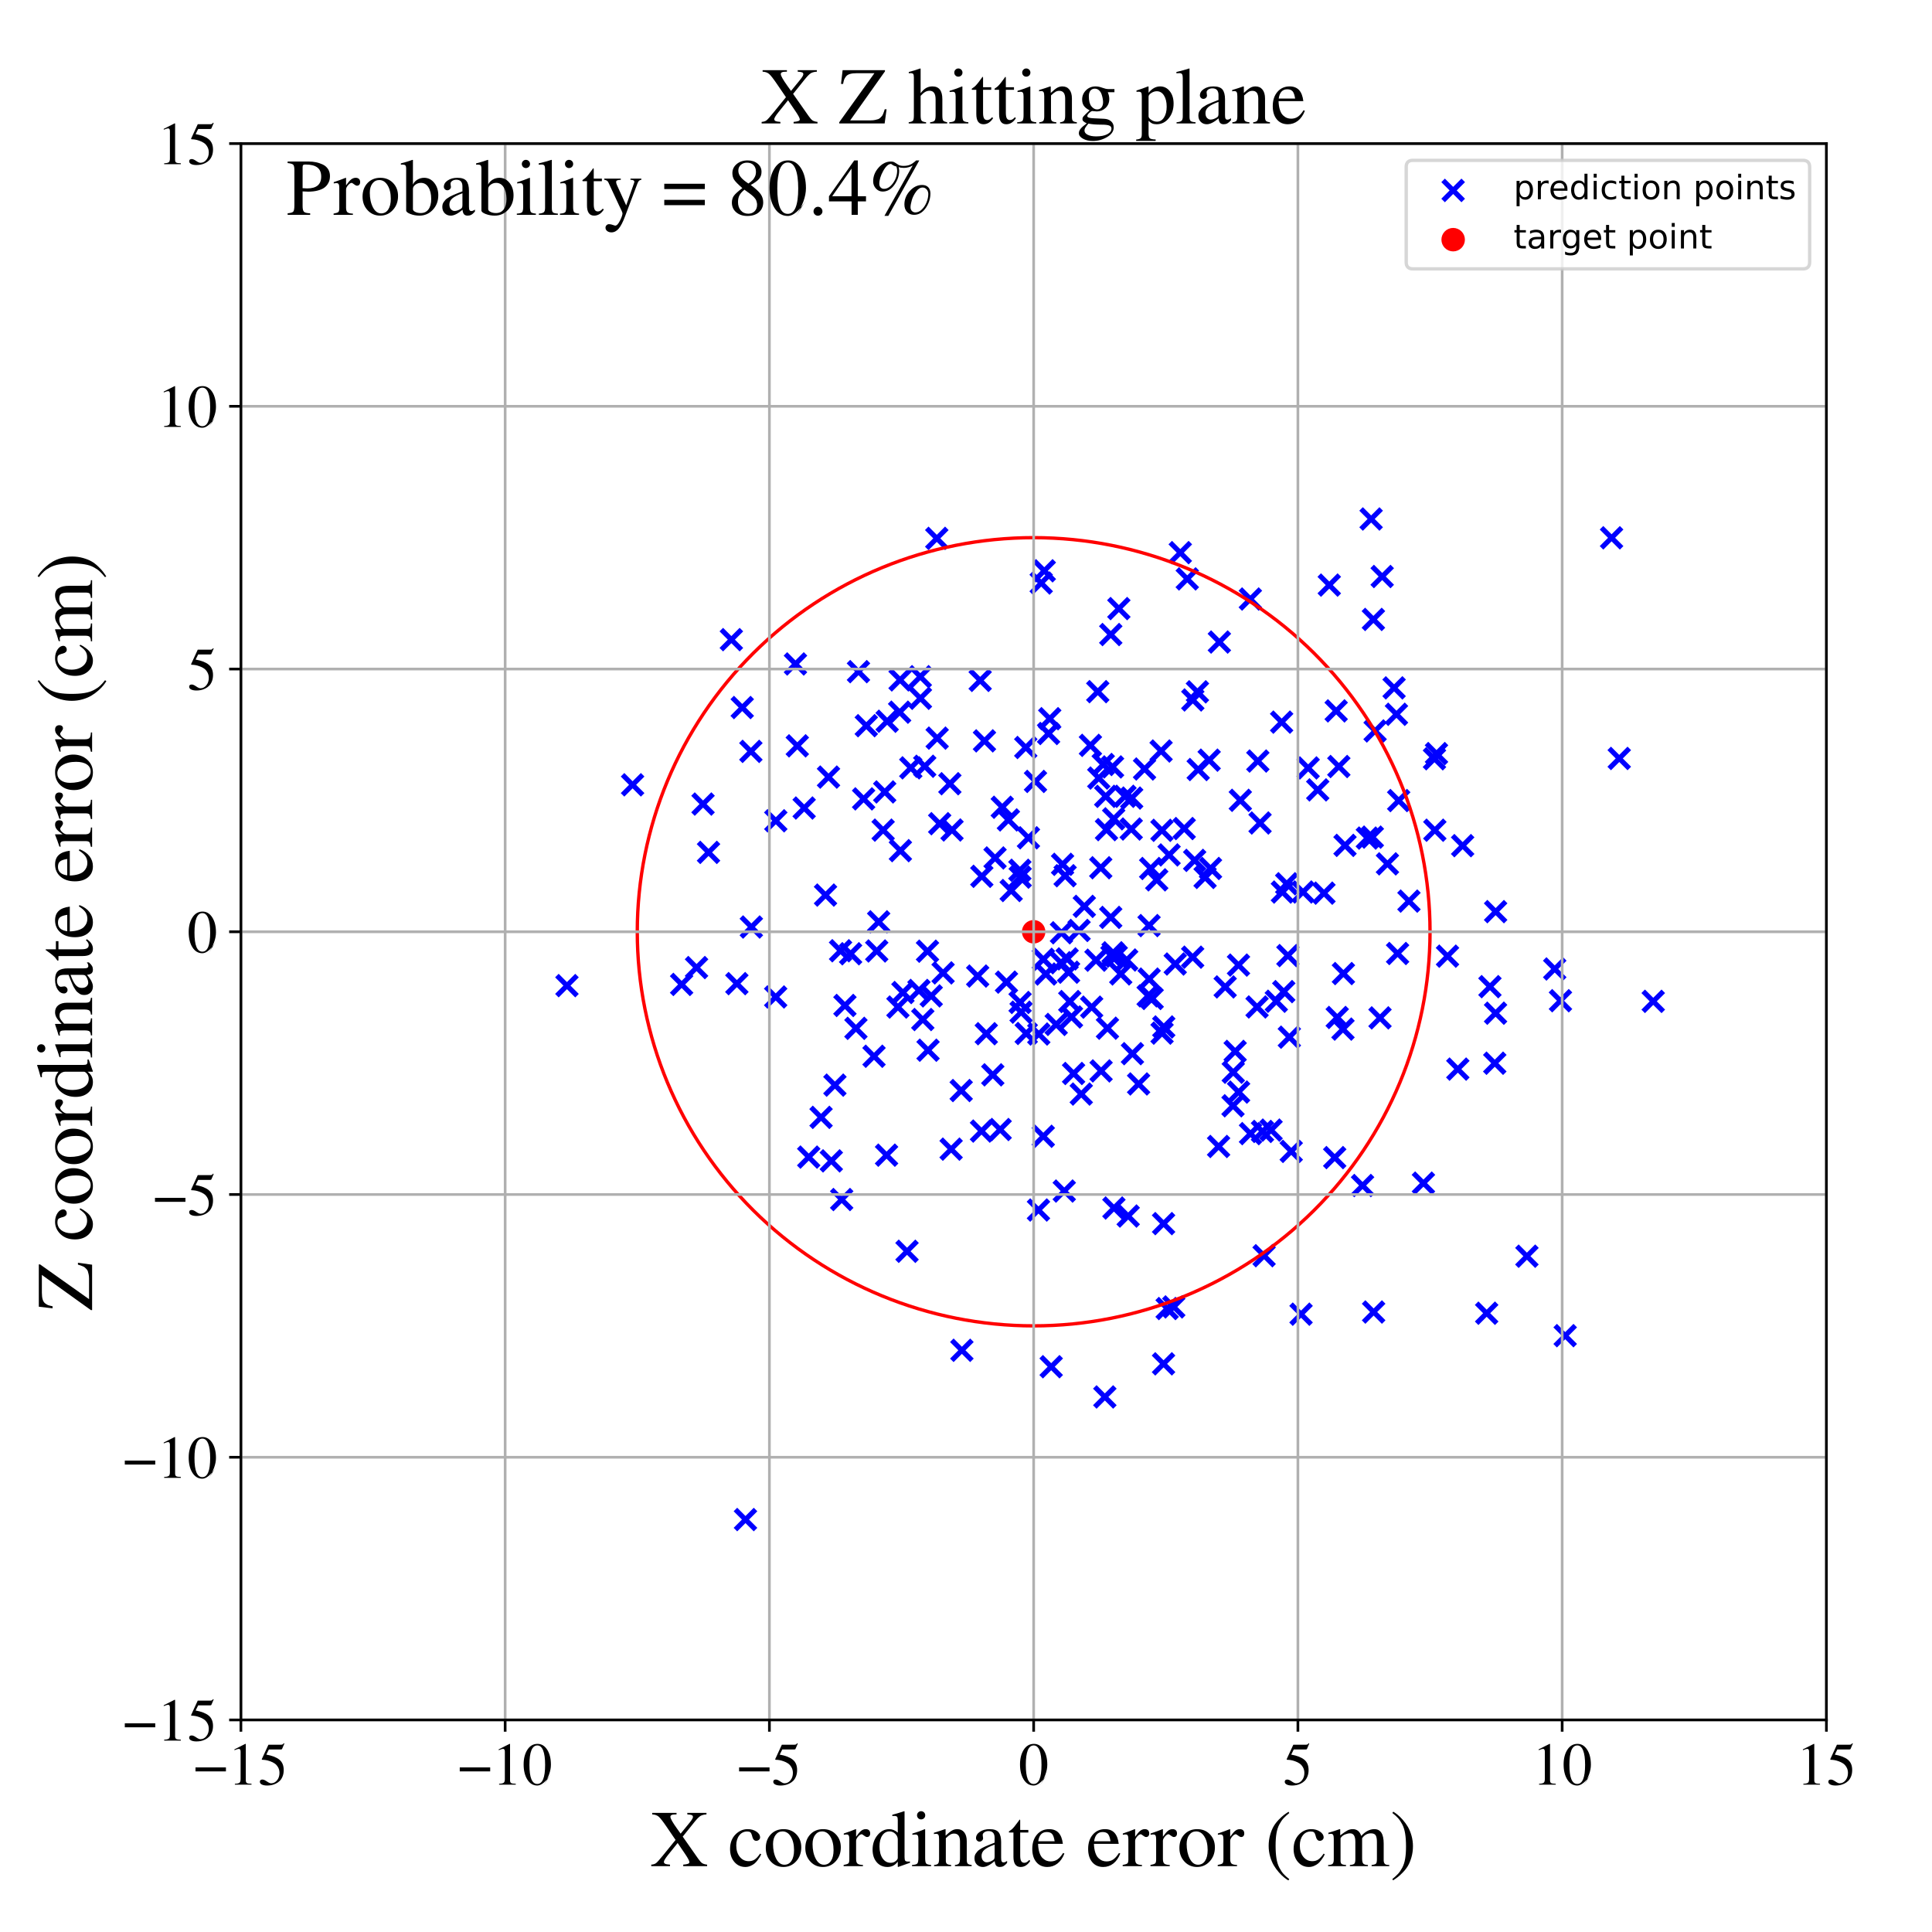 <?xml version="1.0" encoding="utf-8" standalone="no"?>
<!DOCTYPE svg PUBLIC "-//W3C//DTD SVG 1.1//EN"
  "http://www.w3.org/Graphics/SVG/1.1/DTD/svg11.dtd">
<!-- Created with matplotlib (https://matplotlib.org/) -->
<svg height="576pt" version="1.1" viewBox="0 0 576 576" width="576pt" xmlns="http://www.w3.org/2000/svg" xmlns:xlink="http://www.w3.org/1999/xlink">
 <defs>
  <style type="text/css">
*{stroke-linecap:butt;stroke-linejoin:round;}
  </style>
 </defs>
 <g id="figure_1">
  <g id="patch_1">
   <path d="M 0 576 
L 576 576 
L 576 0 
L 0 0 
z
" style="fill:#ffffff;"/>
  </g>
  <g id="axes_1">
   <g id="patch_2">
    <path d="M 71.822 512.784 
L 544.52 512.784 
L 544.52 42.802 
L 71.822 42.802 
z
" style="fill:#ffffff;"/>
   </g>
   <g id="PathCollection_1">
    <defs>
     <path d="M -3 3 
L 3 -3 
M -3 -3 
L 3 3 
" id="mbb50a7b3b8" style="stroke:#0000ff;stroke-width:1.5;"/>
    </defs>
    <g clip-path="url(#p9ca6ebc433)">
     <use style="fill:#0000ff;stroke:#0000ff;stroke-width:1.5;" x="416.998" xlink:href="#mbb50a7b3b8" y="238.678"/>
     <use style="fill:#0000ff;stroke:#0000ff;stroke-width:1.5;" x="455.228" xlink:href="#mbb50a7b3b8" y="374.52"/>
     <use style="fill:#0000ff;stroke:#0000ff;stroke-width:1.5;" x="298.812" xlink:href="#mbb50a7b3b8" y="240.674"/>
     <use style="fill:#0000ff;stroke:#0000ff;stroke-width:1.5;" x="445.645" xlink:href="#mbb50a7b3b8" y="316.982"/>
     <use style="fill:#0000ff;stroke:#0000ff;stroke-width:1.5;" x="286.773" xlink:href="#mbb50a7b3b8" y="402.572"/>
     <use style="fill:#0000ff;stroke:#0000ff;stroke-width:1.5;" x="353.057" xlink:href="#mbb50a7b3b8" y="247.021"/>
     <use style="fill:#0000ff;stroke:#0000ff;stroke-width:1.5;" x="346.895" xlink:href="#mbb50a7b3b8" y="406.608"/>
     <use style="fill:#0000ff;stroke:#0000ff;stroke-width:1.5;" x="264.494" xlink:href="#mbb50a7b3b8" y="215.028"/>
     <use style="fill:#0000ff;stroke:#0000ff;stroke-width:1.5;" x="492.892" xlink:href="#mbb50a7b3b8" y="298.537"/>
     <use style="fill:#0000ff;stroke:#0000ff;stroke-width:1.5;" x="221.29" xlink:href="#mbb50a7b3b8" y="210.942"/>
     <use style="fill:#0000ff;stroke:#0000ff;stroke-width:1.5;" x="353.972" xlink:href="#mbb50a7b3b8" y="172.593"/>
     <use style="fill:#0000ff;stroke:#0000ff;stroke-width:1.5;" x="407.657" xlink:href="#mbb50a7b3b8" y="249.861"/>
     <use style="fill:#0000ff;stroke:#0000ff;stroke-width:1.5;" x="359.278" xlink:href="#mbb50a7b3b8" y="261.597"/>
     <use style="fill:#0000ff;stroke:#0000ff;stroke-width:1.5;" x="367.605" xlink:href="#mbb50a7b3b8" y="329.672"/>
     <use style="fill:#0000ff;stroke:#0000ff;stroke-width:1.5;" x="247.01" xlink:href="#mbb50a7b3b8" y="231.678"/>
     <use style="fill:#0000ff;stroke:#0000ff;stroke-width:1.5;" x="409.97" xlink:href="#mbb50a7b3b8" y="217.917"/>
     <use style="fill:#0000ff;stroke:#0000ff;stroke-width:1.5;" x="311.338" xlink:href="#mbb50a7b3b8" y="170.175"/>
     <use style="fill:#0000ff;stroke:#0000ff;stroke-width:1.5;" x="328.279" xlink:href="#mbb50a7b3b8" y="319.28"/>
     <use style="fill:#0000ff;stroke:#0000ff;stroke-width:1.5;" x="374.777" xlink:href="#mbb50a7b3b8" y="300.212"/>
     <use style="fill:#0000ff;stroke:#0000ff;stroke-width:1.5;" x="363.539" xlink:href="#mbb50a7b3b8" y="191.416"/>
     <use style="fill:#0000ff;stroke:#0000ff;stroke-width:1.5;" x="250.602" xlink:href="#mbb50a7b3b8" y="283.455"/>
     <use style="fill:#0000ff;stroke:#0000ff;stroke-width:1.5;" x="580.225" xlink:href="#mbb50a7b3b8" y="356.164"/>
     <use style="fill:#0000ff;stroke:#0000ff;stroke-width:1.5;" x="268.44" xlink:href="#mbb50a7b3b8" y="253.608"/>
     <use style="fill:#0000ff;stroke:#0000ff;stroke-width:1.5;" x="337.621" xlink:href="#mbb50a7b3b8" y="314.136"/>
     <use style="fill:#0000ff;stroke:#0000ff;stroke-width:1.5;" x="269.194" xlink:href="#mbb50a7b3b8" y="295.909"/>
     <use style="fill:#0000ff;stroke:#0000ff;stroke-width:1.5;" x="376.393" xlink:href="#mbb50a7b3b8" y="337.323"/>
     <use style="fill:#0000ff;stroke:#0000ff;stroke-width:1.5;" x="309.704" xlink:href="#mbb50a7b3b8" y="308.276"/>
     <use style="fill:#0000ff;stroke:#0000ff;stroke-width:1.5;" x="412.082" xlink:href="#mbb50a7b3b8" y="171.878"/>
     <use style="fill:#0000ff;stroke:#0000ff;stroke-width:1.5;" x="335.911" xlink:href="#mbb50a7b3b8" y="286.208"/>
     <use style="fill:#0000ff;stroke:#0000ff;stroke-width:1.5;" x="331.508" xlink:href="#mbb50a7b3b8" y="285.098"/>
     <use style="fill:#0000ff;stroke:#0000ff;stroke-width:1.5;" x="270.418" xlink:href="#mbb50a7b3b8" y="373.053"/>
     <use style="fill:#0000ff;stroke:#0000ff;stroke-width:1.5;" x="304.422" xlink:href="#mbb50a7b3b8" y="301.764"/>
     <use style="fill:#0000ff;stroke:#0000ff;stroke-width:1.5;" x="274.375" xlink:href="#mbb50a7b3b8" y="201.748"/>
     <use style="fill:#0000ff;stroke:#0000ff;stroke-width:1.5;" x="400.52" xlink:href="#mbb50a7b3b8" y="290.254"/>
     <use style="fill:#0000ff;stroke:#0000ff;stroke-width:1.5;" x="399.157" xlink:href="#mbb50a7b3b8" y="228.526"/>
     <use style="fill:#0000ff;stroke:#0000ff;stroke-width:1.5;" x="275.697" xlink:href="#mbb50a7b3b8" y="228.452"/>
     <use style="fill:#0000ff;stroke:#0000ff;stroke-width:1.5;" x="388.478" xlink:href="#mbb50a7b3b8" y="265.936"/>
     <use style="fill:#0000ff;stroke:#0000ff;stroke-width:1.5;" x="411.431" xlink:href="#mbb50a7b3b8" y="303.469"/>
     <use style="fill:#0000ff;stroke:#0000ff;stroke-width:1.5;" x="375.668" xlink:href="#mbb50a7b3b8" y="245.362"/>
     <use style="fill:#0000ff;stroke:#0000ff;stroke-width:1.5;" x="253.598" xlink:href="#mbb50a7b3b8" y="284.348"/>
     <use style="fill:#0000ff;stroke:#0000ff;stroke-width:1.5;" x="398.366" xlink:href="#mbb50a7b3b8" y="211.942"/>
     <use style="fill:#0000ff;stroke:#0000ff;stroke-width:1.5;" x="444.204" xlink:href="#mbb50a7b3b8" y="294.158"/>
     <use style="fill:#0000ff;stroke:#0000ff;stroke-width:1.5;" x="416.672" xlink:href="#mbb50a7b3b8" y="284.272"/>
     <use style="fill:#0000ff;stroke:#0000ff;stroke-width:1.5;" x="331.693" xlink:href="#mbb50a7b3b8" y="228.647"/>
     <use style="fill:#0000ff;stroke:#0000ff;stroke-width:1.5;" x="339.46" xlink:href="#mbb50a7b3b8" y="323.163"/>
     <use style="fill:#0000ff;stroke:#0000ff;stroke-width:1.5;" x="436.067" xlink:href="#mbb50a7b3b8" y="252.121"/>
     <use style="fill:#0000ff;stroke:#0000ff;stroke-width:1.5;" x="237.707" xlink:href="#mbb50a7b3b8" y="222.365"/>
     <use style="fill:#0000ff;stroke:#0000ff;stroke-width:1.5;" x="382.736" xlink:href="#mbb50a7b3b8" y="295.639"/>
     <use style="fill:#0000ff;stroke:#0000ff;stroke-width:1.5;" x="291.482" xlink:href="#mbb50a7b3b8" y="290.999"/>
     <use style="fill:#0000ff;stroke:#0000ff;stroke-width:1.5;" x="369.241" xlink:href="#mbb50a7b3b8" y="287.728"/>
     <use style="fill:#0000ff;stroke:#0000ff;stroke-width:1.5;" x="244.792" xlink:href="#mbb50a7b3b8" y="333.128"/>
     <use style="fill:#0000ff;stroke:#0000ff;stroke-width:1.5;" x="431.558" xlink:href="#mbb50a7b3b8" y="285.065"/>
     <use style="fill:#0000ff;stroke:#0000ff;stroke-width:1.5;" x="466.64" xlink:href="#mbb50a7b3b8" y="398.211"/>
     <use style="fill:#0000ff;stroke:#0000ff;stroke-width:1.5;" x="301.472" xlink:href="#mbb50a7b3b8" y="265.499"/>
     <use style="fill:#0000ff;stroke:#0000ff;stroke-width:1.5;" x="304.06" xlink:href="#mbb50a7b3b8" y="259.457"/>
     <use style="fill:#0000ff;stroke:#0000ff;stroke-width:1.5;" x="320.074" xlink:href="#mbb50a7b3b8" y="320.043"/>
     <use style="fill:#0000ff;stroke:#0000ff;stroke-width:1.5;" x="219.688" xlink:href="#mbb50a7b3b8" y="293.257"/>
     <use style="fill:#0000ff;stroke:#0000ff;stroke-width:1.5;" x="331.164" xlink:href="#mbb50a7b3b8" y="189.18"/>
     <use style="fill:#0000ff;stroke:#0000ff;stroke-width:1.5;" x="317.551" xlink:href="#mbb50a7b3b8" y="261.088"/>
     <use style="fill:#0000ff;stroke:#0000ff;stroke-width:1.5;" x="263.767" xlink:href="#mbb50a7b3b8" y="236.103"/>
     <use style="fill:#0000ff;stroke:#0000ff;stroke-width:1.5;" x="286.569" xlink:href="#mbb50a7b3b8" y="325.132"/>
     <use style="fill:#0000ff;stroke:#0000ff;stroke-width:1.5;" x="372.779" xlink:href="#mbb50a7b3b8" y="178.589"/>
     <use style="fill:#0000ff;stroke:#0000ff;stroke-width:1.5;" x="398.679" xlink:href="#mbb50a7b3b8" y="303.345"/>
     <use style="fill:#0000ff;stroke:#0000ff;stroke-width:1.5;" x="312.965" xlink:href="#mbb50a7b3b8" y="214.268"/>
     <use style="fill:#0000ff;stroke:#0000ff;stroke-width:1.5;" x="316.462" xlink:href="#mbb50a7b3b8" y="278.095"/>
     <use style="fill:#0000ff;stroke:#0000ff;stroke-width:1.5;" x="346.904" xlink:href="#mbb50a7b3b8" y="364.805"/>
     <use style="fill:#0000ff;stroke:#0000ff;stroke-width:1.5;" x="363.309" xlink:href="#mbb50a7b3b8" y="341.805"/>
     <use style="fill:#0000ff;stroke:#0000ff;stroke-width:1.5;" x="327.581" xlink:href="#mbb50a7b3b8" y="231.966"/>
     <use style="fill:#0000ff;stroke:#0000ff;stroke-width:1.5;" x="331.153" xlink:href="#mbb50a7b3b8" y="273.511"/>
     <use style="fill:#0000ff;stroke:#0000ff;stroke-width:1.5;" x="271.54" xlink:href="#mbb50a7b3b8" y="228.923"/>
     <use style="fill:#0000ff;stroke:#0000ff;stroke-width:1.5;" x="360.895" xlink:href="#mbb50a7b3b8" y="258.918"/>
     <use style="fill:#0000ff;stroke:#0000ff;stroke-width:1.5;" x="322.364" xlink:href="#mbb50a7b3b8" y="326.179"/>
     <use style="fill:#0000ff;stroke:#0000ff;stroke-width:1.5;" x="318.939" xlink:href="#mbb50a7b3b8" y="298.598"/>
     <use style="fill:#0000ff;stroke:#0000ff;stroke-width:1.5;" x="316.789" xlink:href="#mbb50a7b3b8" y="257.692"/>
     <use style="fill:#0000ff;stroke:#0000ff;stroke-width:1.5;" x="557.396" xlink:href="#mbb50a7b3b8" y="274.503"/>
     <use style="fill:#0000ff;stroke:#0000ff;stroke-width:1.5;" x="337.397" xlink:href="#mbb50a7b3b8" y="237.935"/>
     <use style="fill:#0000ff;stroke:#0000ff;stroke-width:1.5;" x="378.955" xlink:href="#mbb50a7b3b8" y="336.924"/>
     <use style="fill:#0000ff;stroke:#0000ff;stroke-width:1.5;" x="327.287" xlink:href="#mbb50a7b3b8" y="206.208"/>
     <use style="fill:#0000ff;stroke:#0000ff;stroke-width:1.5;" x="308.723" xlink:href="#mbb50a7b3b8" y="232.971"/>
     <use style="fill:#0000ff;stroke:#0000ff;stroke-width:1.5;" x="304.155" xlink:href="#mbb50a7b3b8" y="261.503"/>
     <use style="fill:#0000ff;stroke:#0000ff;stroke-width:1.5;" x="277.637" xlink:href="#mbb50a7b3b8" y="296.913"/>
     <use style="fill:#0000ff;stroke:#0000ff;stroke-width:1.5;" x="390.008" xlink:href="#mbb50a7b3b8" y="228.948"/>
     <use style="fill:#0000ff;stroke:#0000ff;stroke-width:1.5;" x="300.069" xlink:href="#mbb50a7b3b8" y="292.808"/>
     <use style="fill:#0000ff;stroke:#0000ff;stroke-width:1.5;" x="237.158" xlink:href="#mbb50a7b3b8" y="197.95"/>
     <use style="fill:#0000ff;stroke:#0000ff;stroke-width:1.5;" x="463.519" xlink:href="#mbb50a7b3b8" y="288.889"/>
     <use style="fill:#0000ff;stroke:#0000ff;stroke-width:1.5;" x="218.045" xlink:href="#mbb50a7b3b8" y="190.7"/>
     <use style="fill:#0000ff;stroke:#0000ff;stroke-width:1.5;" x="281.167" xlink:href="#mbb50a7b3b8" y="290.055"/>
     <use style="fill:#0000ff;stroke:#0000ff;stroke-width:1.5;" x="424.378" xlink:href="#mbb50a7b3b8" y="352.739"/>
     <use style="fill:#0000ff;stroke:#0000ff;stroke-width:1.5;" x="319.45" xlink:href="#mbb50a7b3b8" y="303.196"/>
     <use style="fill:#0000ff;stroke:#0000ff;stroke-width:1.5;" x="350.378" xlink:href="#mbb50a7b3b8" y="287.407"/>
     <use style="fill:#0000ff;stroke:#0000ff;stroke-width:1.5;" x="280.154" xlink:href="#mbb50a7b3b8" y="245.572"/>
     <use style="fill:#0000ff;stroke:#0000ff;stroke-width:1.5;" x="380.517" xlink:href="#mbb50a7b3b8" y="298.505"/>
     <use style="fill:#0000ff;stroke:#0000ff;stroke-width:1.5;" x="482.758" xlink:href="#mbb50a7b3b8" y="226.122"/>
     <use style="fill:#0000ff;stroke:#0000ff;stroke-width:1.5;" x="406.229" xlink:href="#mbb50a7b3b8" y="353.446"/>
     <use style="fill:#0000ff;stroke:#0000ff;stroke-width:1.5;" x="397.926" xlink:href="#mbb50a7b3b8" y="345.122"/>
     <use style="fill:#0000ff;stroke:#0000ff;stroke-width:1.5;" x="260.577" xlink:href="#mbb50a7b3b8" y="314.91"/>
     <use style="fill:#0000ff;stroke:#0000ff;stroke-width:1.5;" x="325.097" xlink:href="#mbb50a7b3b8" y="222.219"/>
     <use style="fill:#0000ff;stroke:#0000ff;stroke-width:1.5;" x="383.967" xlink:href="#mbb50a7b3b8" y="284.895"/>
     <use style="fill:#0000ff;stroke:#0000ff;stroke-width:1.5;" x="310.423" xlink:href="#mbb50a7b3b8" y="173.821"/>
     <use style="fill:#0000ff;stroke:#0000ff;stroke-width:1.5;" x="333.569" xlink:href="#mbb50a7b3b8" y="181.443"/>
     <use style="fill:#0000ff;stroke:#0000ff;stroke-width:1.5;" x="211.238" xlink:href="#mbb50a7b3b8" y="254.125"/>
     <use style="fill:#0000ff;stroke:#0000ff;stroke-width:1.5;" x="311.784" xlink:href="#mbb50a7b3b8" y="290.39"/>
     <use style="fill:#0000ff;stroke:#0000ff;stroke-width:1.5;" x="295.988" xlink:href="#mbb50a7b3b8" y="320.449"/>
     <use style="fill:#0000ff;stroke:#0000ff;stroke-width:1.5;" x="372.822" xlink:href="#mbb50a7b3b8" y="337.973"/>
     <use style="fill:#0000ff;stroke:#0000ff;stroke-width:1.5;" x="329.394" xlink:href="#mbb50a7b3b8" y="416.482"/>
     <use style="fill:#0000ff;stroke:#0000ff;stroke-width:1.5;" x="409.142" xlink:href="#mbb50a7b3b8" y="249.573"/>
     <use style="fill:#0000ff;stroke:#0000ff;stroke-width:1.5;" x="231.297" xlink:href="#mbb50a7b3b8" y="244.704"/>
     <use style="fill:#0000ff;stroke:#0000ff;stroke-width:1.5;" x="346.42" xlink:href="#mbb50a7b3b8" y="247.548"/>
     <use style="fill:#0000ff;stroke:#0000ff;stroke-width:1.5;" x="332.096" xlink:href="#mbb50a7b3b8" y="360.158"/>
     <use style="fill:#0000ff;stroke:#0000ff;stroke-width:1.5;" x="343.057" xlink:href="#mbb50a7b3b8" y="258.93"/>
     <use style="fill:#0000ff;stroke:#0000ff;stroke-width:1.5;" x="318.585" xlink:href="#mbb50a7b3b8" y="289.85"/>
     <use style="fill:#0000ff;stroke:#0000ff;stroke-width:1.5;" x="331.84" xlink:href="#mbb50a7b3b8" y="284.061"/>
     <use style="fill:#0000ff;stroke:#0000ff;stroke-width:1.5;" x="349.946" xlink:href="#mbb50a7b3b8" y="389.639"/>
     <use style="fill:#0000ff;stroke:#0000ff;stroke-width:1.5;" x="312.618" xlink:href="#mbb50a7b3b8" y="218.688"/>
     <use style="fill:#0000ff;stroke:#0000ff;stroke-width:1.5;" x="251.904" xlink:href="#mbb50a7b3b8" y="299.764"/>
     <use style="fill:#0000ff;stroke:#0000ff;stroke-width:1.5;" x="267.705" xlink:href="#mbb50a7b3b8" y="300.239"/>
     <use style="fill:#0000ff;stroke:#0000ff;stroke-width:1.5;" x="223.864" xlink:href="#mbb50a7b3b8" y="224.014"/>
     <use style="fill:#0000ff;stroke:#0000ff;stroke-width:1.5;" x="369.785" xlink:href="#mbb50a7b3b8" y="238.605"/>
     <use style="fill:#0000ff;stroke:#0000ff;stroke-width:1.5;" x="343.51" xlink:href="#mbb50a7b3b8" y="297.682"/>
     <use style="fill:#0000ff;stroke:#0000ff;stroke-width:1.5;" x="275.119" xlink:href="#mbb50a7b3b8" y="303.96"/>
     <use style="fill:#0000ff;stroke:#0000ff;stroke-width:1.5;" x="342.608" xlink:href="#mbb50a7b3b8" y="291.899"/>
     <use style="fill:#0000ff;stroke:#0000ff;stroke-width:1.5;" x="383.613" xlink:href="#mbb50a7b3b8" y="263.481"/>
     <use style="fill:#0000ff;stroke:#0000ff;stroke-width:1.5;" x="298.185" xlink:href="#mbb50a7b3b8" y="336.749"/>
     <use style="fill:#0000ff;stroke:#0000ff;stroke-width:1.5;" x="382.104" xlink:href="#mbb50a7b3b8" y="215.295"/>
     <use style="fill:#0000ff;stroke:#0000ff;stroke-width:1.5;" x="332.795" xlink:href="#mbb50a7b3b8" y="285.073"/>
     <use style="fill:#0000ff;stroke:#0000ff;stroke-width:1.5;" x="274.414" xlink:href="#mbb50a7b3b8" y="208.186"/>
     <use style="fill:#0000ff;stroke:#0000ff;stroke-width:1.5;" x="292.226" xlink:href="#mbb50a7b3b8" y="202.851"/>
     <use style="fill:#0000ff;stroke:#0000ff;stroke-width:1.5;" x="396.308" xlink:href="#mbb50a7b3b8" y="174.437"/>
     <use style="fill:#0000ff;stroke:#0000ff;stroke-width:1.5;" x="317.297" xlink:href="#mbb50a7b3b8" y="355.093"/>
     <use style="fill:#0000ff;stroke:#0000ff;stroke-width:1.5;" x="559.694" xlink:href="#mbb50a7b3b8" y="338.171"/>
     <use style="fill:#0000ff;stroke:#0000ff;stroke-width:1.5;" x="357.228" xlink:href="#mbb50a7b3b8" y="229.425"/>
     <use style="fill:#0000ff;stroke:#0000ff;stroke-width:1.5;" x="428.272" xlink:href="#mbb50a7b3b8" y="224.674"/>
     <use style="fill:#0000ff;stroke:#0000ff;stroke-width:1.5;" x="346.45" xlink:href="#mbb50a7b3b8" y="308.011"/>
     <use style="fill:#0000ff;stroke:#0000ff;stroke-width:1.5;" x="276.521" xlink:href="#mbb50a7b3b8" y="283.586"/>
     <use style="fill:#0000ff;stroke:#0000ff;stroke-width:1.5;" x="224.008" xlink:href="#mbb50a7b3b8" y="276.378"/>
     <use style="fill:#0000ff;stroke:#0000ff;stroke-width:1.5;" x="203.222" xlink:href="#mbb50a7b3b8" y="293.495"/>
     <use style="fill:#0000ff;stroke:#0000ff;stroke-width:1.5;" x="305.958" xlink:href="#mbb50a7b3b8" y="308.117"/>
     <use style="fill:#0000ff;stroke:#0000ff;stroke-width:1.5;" x="365.268" xlink:href="#mbb50a7b3b8" y="294.237"/>
     <use style="fill:#0000ff;stroke:#0000ff;stroke-width:1.5;" x="304.125" xlink:href="#mbb50a7b3b8" y="298.877"/>
     <use style="fill:#0000ff;stroke:#0000ff;stroke-width:1.5;" x="261.389" xlink:href="#mbb50a7b3b8" y="283.518"/>
     <use style="fill:#0000ff;stroke:#0000ff;stroke-width:1.5;" x="355.621" xlink:href="#mbb50a7b3b8" y="208.683"/>
     <use style="fill:#0000ff;stroke:#0000ff;stroke-width:1.5;" x="427.67" xlink:href="#mbb50a7b3b8" y="226.215"/>
     <use style="fill:#0000ff;stroke:#0000ff;stroke-width:1.5;" x="292.717" xlink:href="#mbb50a7b3b8" y="261.263"/>
     <use style="fill:#0000ff;stroke:#0000ff;stroke-width:1.5;" x="465.232" xlink:href="#mbb50a7b3b8" y="298.349"/>
     <use style="fill:#0000ff;stroke:#0000ff;stroke-width:1.5;" x="384.966" xlink:href="#mbb50a7b3b8" y="343.272"/>
     <use style="fill:#0000ff;stroke:#0000ff;stroke-width:1.5;" x="347.97" xlink:href="#mbb50a7b3b8" y="390.124"/>
     <use style="fill:#0000ff;stroke:#0000ff;stroke-width:1.5;" x="329.884" xlink:href="#mbb50a7b3b8" y="247.347"/>
     <use style="fill:#0000ff;stroke:#0000ff;stroke-width:1.5;" x="207.67" xlink:href="#mbb50a7b3b8" y="288.47"/>
     <use style="fill:#0000ff;stroke:#0000ff;stroke-width:1.5;" x="351.89" xlink:href="#mbb50a7b3b8" y="164.763"/>
     <use style="fill:#0000ff;stroke:#0000ff;stroke-width:1.5;" x="368.25" xlink:href="#mbb50a7b3b8" y="313.456"/>
     <use style="fill:#0000ff;stroke:#0000ff;stroke-width:1.5;" x="258.275" xlink:href="#mbb50a7b3b8" y="216.352"/>
     <use style="fill:#0000ff;stroke:#0000ff;stroke-width:1.5;" x="420.057" xlink:href="#mbb50a7b3b8" y="268.652"/>
     <use style="fill:#0000ff;stroke:#0000ff;stroke-width:1.5;" x="376.872" xlink:href="#mbb50a7b3b8" y="374.373"/>
     <use style="fill:#0000ff;stroke:#0000ff;stroke-width:1.5;" x="387.891" xlink:href="#mbb50a7b3b8" y="391.806"/>
     <use style="fill:#0000ff;stroke:#0000ff;stroke-width:1.5;" x="321.707" xlink:href="#mbb50a7b3b8" y="277.4"/>
     <use style="fill:#0000ff;stroke:#0000ff;stroke-width:1.5;" x="309.607" xlink:href="#mbb50a7b3b8" y="360.75"/>
     <use style="fill:#0000ff;stroke:#0000ff;stroke-width:1.5;" x="264.315" xlink:href="#mbb50a7b3b8" y="344.397"/>
     <use style="fill:#0000ff;stroke:#0000ff;stroke-width:1.5;" x="209.604" xlink:href="#mbb50a7b3b8" y="239.722"/>
     <use style="fill:#0000ff;stroke:#0000ff;stroke-width:1.5;" x="413.646" xlink:href="#mbb50a7b3b8" y="257.546"/>
     <use style="fill:#0000ff;stroke:#0000ff;stroke-width:1.5;" x="305.818" xlink:href="#mbb50a7b3b8" y="222.855"/>
     <use style="fill:#0000ff;stroke:#0000ff;stroke-width:1.5;" x="356.174" xlink:href="#mbb50a7b3b8" y="256.51"/>
     <use style="fill:#0000ff;stroke:#0000ff;stroke-width:1.5;" x="279.406" xlink:href="#mbb50a7b3b8" y="220.063"/>
     <use style="fill:#0000ff;stroke:#0000ff;stroke-width:1.5;" x="263.299" xlink:href="#mbb50a7b3b8" y="247.493"/>
     <use style="fill:#0000ff;stroke:#0000ff;stroke-width:1.5;" x="246.122" xlink:href="#mbb50a7b3b8" y="266.857"/>
     <use style="fill:#0000ff;stroke:#0000ff;stroke-width:1.5;" x="292.62" xlink:href="#mbb50a7b3b8" y="337.214"/>
     <use style="fill:#0000ff;stroke:#0000ff;stroke-width:1.5;" x="348.546" xlink:href="#mbb50a7b3b8" y="254.884"/>
     <use style="fill:#0000ff;stroke:#0000ff;stroke-width:1.5;" x="313.401" xlink:href="#mbb50a7b3b8" y="407.471"/>
     <use style="fill:#0000ff;stroke:#0000ff;stroke-width:1.5;" x="382.323" xlink:href="#mbb50a7b3b8" y="265.954"/>
     <use style="fill:#0000ff;stroke:#0000ff;stroke-width:1.5;" x="355.58" xlink:href="#mbb50a7b3b8" y="285.368"/>
     <use style="fill:#0000ff;stroke:#0000ff;stroke-width:1.5;" x="323.274" xlink:href="#mbb50a7b3b8" y="270.22"/>
     <use style="fill:#0000ff;stroke:#0000ff;stroke-width:1.5;" x="341.231" xlink:href="#mbb50a7b3b8" y="229.268"/>
     <use style="fill:#0000ff;stroke:#0000ff;stroke-width:1.5;" x="346.165" xlink:href="#mbb50a7b3b8" y="223.906"/>
     <use style="fill:#0000ff;stroke:#0000ff;stroke-width:1.5;" x="334.139" xlink:href="#mbb50a7b3b8" y="290.367"/>
     <use style="fill:#0000ff;stroke:#0000ff;stroke-width:1.5;" x="294.054" xlink:href="#mbb50a7b3b8" y="308.186"/>
     <use style="fill:#0000ff;stroke:#0000ff;stroke-width:1.5;" x="332.035" xlink:href="#mbb50a7b3b8" y="244.122"/>
     <use style="fill:#0000ff;stroke:#0000ff;stroke-width:1.5;" x="268.344" xlink:href="#mbb50a7b3b8" y="202.702"/>
     <use style="fill:#0000ff;stroke:#0000ff;stroke-width:1.5;" x="255.186" xlink:href="#mbb50a7b3b8" y="306.584"/>
     <use style="fill:#0000ff;stroke:#0000ff;stroke-width:1.5;" x="273.971" xlink:href="#mbb50a7b3b8" y="295.283"/>
     <use style="fill:#0000ff;stroke:#0000ff;stroke-width:1.5;" x="721.788" xlink:href="#mbb50a7b3b8" y="219.67"/>
     <use style="fill:#0000ff;stroke:#0000ff;stroke-width:1.5;" x="342.575" xlink:href="#mbb50a7b3b8" y="275.948"/>
     <use style="fill:#0000ff;stroke:#0000ff;stroke-width:1.5;" x="480.469" xlink:href="#mbb50a7b3b8" y="160.339"/>
     <use style="fill:#0000ff;stroke:#0000ff;stroke-width:1.5;" x="316.324" xlink:href="#mbb50a7b3b8" y="287.025"/>
     <use style="fill:#0000ff;stroke:#0000ff;stroke-width:1.5;" x="409.53" xlink:href="#mbb50a7b3b8" y="391.16"/>
     <use style="fill:#0000ff;stroke:#0000ff;stroke-width:1.5;" x="384.399" xlink:href="#mbb50a7b3b8" y="309.221"/>
     <use style="fill:#0000ff;stroke:#0000ff;stroke-width:1.5;" x="342.297" xlink:href="#mbb50a7b3b8" y="296.898"/>
     <use style="fill:#0000ff;stroke:#0000ff;stroke-width:1.5;" x="326.747" xlink:href="#mbb50a7b3b8" y="286.266"/>
     <use style="fill:#0000ff;stroke:#0000ff;stroke-width:1.5;" x="344.866" xlink:href="#mbb50a7b3b8" y="262.313"/>
     <use style="fill:#0000ff;stroke:#0000ff;stroke-width:1.5;" x="408.784" xlink:href="#mbb50a7b3b8" y="154.729"/>
     <use style="fill:#0000ff;stroke:#0000ff;stroke-width:1.5;" x="248.92" xlink:href="#mbb50a7b3b8" y="323.517"/>
     <use style="fill:#0000ff;stroke:#0000ff;stroke-width:1.5;" x="169.029" xlink:href="#mbb50a7b3b8" y="293.852"/>
     <use style="fill:#0000ff;stroke:#0000ff;stroke-width:1.5;" x="346.962" xlink:href="#mbb50a7b3b8" y="306.169"/>
     <use style="fill:#0000ff;stroke:#0000ff;stroke-width:1.5;" x="231.263" xlink:href="#mbb50a7b3b8" y="297.23"/>
     <use style="fill:#0000ff;stroke:#0000ff;stroke-width:1.5;" x="416.334" xlink:href="#mbb50a7b3b8" y="212.956"/>
     <use style="fill:#0000ff;stroke:#0000ff;stroke-width:1.5;" x="400.996" xlink:href="#mbb50a7b3b8" y="252.037"/>
     <use style="fill:#0000ff;stroke:#0000ff;stroke-width:1.5;" x="300.639" xlink:href="#mbb50a7b3b8" y="244.446"/>
     <use style="fill:#0000ff;stroke:#0000ff;stroke-width:1.5;" x="283.566" xlink:href="#mbb50a7b3b8" y="342.602"/>
     <use style="fill:#0000ff;stroke:#0000ff;stroke-width:1.5;" x="276.686" xlink:href="#mbb50a7b3b8" y="313.105"/>
     <use style="fill:#0000ff;stroke:#0000ff;stroke-width:1.5;" x="434.629" xlink:href="#mbb50a7b3b8" y="318.741"/>
     <use style="fill:#0000ff;stroke:#0000ff;stroke-width:1.5;" x="367.681" xlink:href="#mbb50a7b3b8" y="319.674"/>
     <use style="fill:#0000ff;stroke:#0000ff;stroke-width:1.5;" x="188.599" xlink:href="#mbb50a7b3b8" y="233.982"/>
     <use style="fill:#0000ff;stroke:#0000ff;stroke-width:1.5;" x="400.391" xlink:href="#mbb50a7b3b8" y="306.813"/>
     <use style="fill:#0000ff;stroke:#0000ff;stroke-width:1.5;" x="409.463" xlink:href="#mbb50a7b3b8" y="184.675"/>
     <use style="fill:#0000ff;stroke:#0000ff;stroke-width:1.5;" x="314.892" xlink:href="#mbb50a7b3b8" y="305.42"/>
     <use style="fill:#0000ff;stroke:#0000ff;stroke-width:1.5;" x="239.749" xlink:href="#mbb50a7b3b8" y="240.901"/>
     <use style="fill:#0000ff;stroke:#0000ff;stroke-width:1.5;" x="283.833" xlink:href="#mbb50a7b3b8" y="247.448"/>
     <use style="fill:#0000ff;stroke:#0000ff;stroke-width:1.5;" x="427.777" xlink:href="#mbb50a7b3b8" y="247.517"/>
     <use style="fill:#0000ff;stroke:#0000ff;stroke-width:1.5;" x="337.262" xlink:href="#mbb50a7b3b8" y="247.163"/>
     <use style="fill:#0000ff;stroke:#0000ff;stroke-width:1.5;" x="261.965" xlink:href="#mbb50a7b3b8" y="274.83"/>
     <use style="fill:#0000ff;stroke:#0000ff;stroke-width:1.5;" x="357" xlink:href="#mbb50a7b3b8" y="206.259"/>
     <use style="fill:#0000ff;stroke:#0000ff;stroke-width:1.5;" x="283.189" xlink:href="#mbb50a7b3b8" y="233.656"/>
     <use style="fill:#0000ff;stroke:#0000ff;stroke-width:1.5;" x="375.01" xlink:href="#mbb50a7b3b8" y="226.893"/>
     <use style="fill:#0000ff;stroke:#0000ff;stroke-width:1.5;" x="241.11" xlink:href="#mbb50a7b3b8" y="344.972"/>
     <use style="fill:#0000ff;stroke:#0000ff;stroke-width:1.5;" x="445.882" xlink:href="#mbb50a7b3b8" y="302.069"/>
     <use style="fill:#0000ff;stroke:#0000ff;stroke-width:1.5;" x="268.216" xlink:href="#mbb50a7b3b8" y="212.329"/>
     <use style="fill:#0000ff;stroke:#0000ff;stroke-width:1.5;" x="394.719" xlink:href="#mbb50a7b3b8" y="266.278"/>
     <use style="fill:#0000ff;stroke:#0000ff;stroke-width:1.5;" x="329.65" xlink:href="#mbb50a7b3b8" y="237.418"/>
     <use style="fill:#0000ff;stroke:#0000ff;stroke-width:1.5;" x="335.4" xlink:href="#mbb50a7b3b8" y="237.406"/>
     <use style="fill:#0000ff;stroke:#0000ff;stroke-width:1.5;" x="293.507" xlink:href="#mbb50a7b3b8" y="220.877"/>
     <use style="fill:#0000ff;stroke:#0000ff;stroke-width:1.5;" x="222.255" xlink:href="#mbb50a7b3b8" y="453.036"/>
     <use style="fill:#0000ff;stroke:#0000ff;stroke-width:1.5;" x="445.903" xlink:href="#mbb50a7b3b8" y="271.791"/>
     <use style="fill:#0000ff;stroke:#0000ff;stroke-width:1.5;" x="255.944" xlink:href="#mbb50a7b3b8" y="200.247"/>
     <use style="fill:#0000ff;stroke:#0000ff;stroke-width:1.5;" x="336.352" xlink:href="#mbb50a7b3b8" y="362.545"/>
     <use style="fill:#0000ff;stroke:#0000ff;stroke-width:1.5;" x="250.94" xlink:href="#mbb50a7b3b8" y="357.624"/>
     <use style="fill:#0000ff;stroke:#0000ff;stroke-width:1.5;" x="392.866" xlink:href="#mbb50a7b3b8" y="235.496"/>
     <use style="fill:#0000ff;stroke:#0000ff;stroke-width:1.5;" x="325.467" xlink:href="#mbb50a7b3b8" y="300.269"/>
     <use style="fill:#0000ff;stroke:#0000ff;stroke-width:1.5;" x="360.495" xlink:href="#mbb50a7b3b8" y="226.629"/>
     <use style="fill:#0000ff;stroke:#0000ff;stroke-width:1.5;" x="311.047" xlink:href="#mbb50a7b3b8" y="338.768"/>
     <use style="fill:#0000ff;stroke:#0000ff;stroke-width:1.5;" x="306.618" xlink:href="#mbb50a7b3b8" y="249.778"/>
     <use style="fill:#0000ff;stroke:#0000ff;stroke-width:1.5;" x="296.66" xlink:href="#mbb50a7b3b8" y="255.783"/>
     <use style="fill:#0000ff;stroke:#0000ff;stroke-width:1.5;" x="311.066" xlink:href="#mbb50a7b3b8" y="286.009"/>
     <use style="fill:#0000ff;stroke:#0000ff;stroke-width:1.5;" x="257.476" xlink:href="#mbb50a7b3b8" y="238.175"/>
     <use style="fill:#0000ff;stroke:#0000ff;stroke-width:1.5;" x="415.631" xlink:href="#mbb50a7b3b8" y="205.082"/>
     <use style="fill:#0000ff;stroke:#0000ff;stroke-width:1.5;" x="369.27" xlink:href="#mbb50a7b3b8" y="325.59"/>
     <use style="fill:#0000ff;stroke:#0000ff;stroke-width:1.5;" x="443.232" xlink:href="#mbb50a7b3b8" y="391.519"/>
     <use style="fill:#0000ff;stroke:#0000ff;stroke-width:1.5;" x="330.173" xlink:href="#mbb50a7b3b8" y="306.541"/>
     <use style="fill:#0000ff;stroke:#0000ff;stroke-width:1.5;" x="279.291" xlink:href="#mbb50a7b3b8" y="160.507"/>
     <use style="fill:#0000ff;stroke:#0000ff;stroke-width:1.5;" x="318.15" xlink:href="#mbb50a7b3b8" y="285.879"/>
     <use style="fill:#0000ff;stroke:#0000ff;stroke-width:1.5;" x="247.846" xlink:href="#mbb50a7b3b8" y="346.101"/>
     <use style="fill:#0000ff;stroke:#0000ff;stroke-width:1.5;" x="328.912" xlink:href="#mbb50a7b3b8" y="227.921"/>
     <use style="fill:#0000ff;stroke:#0000ff;stroke-width:1.5;" x="328.177" xlink:href="#mbb50a7b3b8" y="258.708"/>
    </g>
   </g>
   <g id="PathCollection_2">
    <defs>
     <path d="M 0 3 
C 0.796 3 1.559 2.684 2.121 2.121 
C 2.684 1.559 3 0.796 3 0 
C 3 -0.796 2.684 -1.559 2.121 -2.121 
C 1.559 -2.684 0.796 -3 0 -3 
C -0.796 -3 -1.559 -2.684 -2.121 -2.121 
C -2.684 -1.559 -3 -0.796 -3 0 
C -3 0.796 -2.684 1.559 -2.121 2.121 
C -1.559 2.684 -0.796 3 0 3 
z
" id="m1d553dce70" style="stroke:#ff0000;"/>
    </defs>
    <g clip-path="url(#p9ca6ebc433)">
     <use style="fill:#ff0000;stroke:#ff0000;" x="308.171" xlink:href="#m1d553dce70" y="277.793"/>
    </g>
   </g>
   <g id="patch_3">
    <path clip-path="url(#p9ca6ebc433)" d="M 308.171 395.288 
C 339.511 395.288 369.572 382.908 391.733 360.875 
C 413.894 338.841 426.346 308.953 426.346 277.793 
C 426.346 246.633 413.894 216.745 391.733 194.711 
C 369.572 172.677 339.511 160.297 308.171 160.297 
C 276.831 160.297 246.77 172.677 224.609 194.711 
C 202.448 216.745 189.997 246.633 189.997 277.793 
C 189.997 308.953 202.448 338.841 224.609 360.875 
C 246.77 382.908 276.831 395.288 308.171 395.288 
z
" style="fill:none;stroke:#ff0000;stroke-linejoin:miter;"/>
   </g>
   <g id="matplotlib.axis_1">
    <g id="xtick_1">
     <g id="line2d_1">
      <path clip-path="url(#p9ca6ebc433)" d="M 71.822 512.784 
L 71.822 42.802 
" style="fill:none;stroke:#b0b0b0;stroke-linecap:square;stroke-width:0.8;"/>
     </g>
     <g id="line2d_2">
      <defs>
       <path d="M 0 0 
L 0 3.5 
" id="mf0eb49bbcf" style="stroke:#000000;stroke-width:0.8;"/>
      </defs>
      <g>
       <use style="stroke:#000000;stroke-width:0.8;" x="71.822" xlink:href="#mf0eb49bbcf" y="512.784"/>
      </g>
     </g>
     <g id="text_1">
      <!-- −15 -->
      <defs>
       <path d="M 3 22 
L 3 28.594 
L 53.406 28.594 
L 53.406 22 
z
" id="FreeSerif-8722"/>
       <path d="M 18.297 59.297 
Q 16.5 59.297 11.094 57.094 
L 11.094 58.5 
L 29.094 67.594 
L 29.906 67.406 
L 29.906 7.406 
Q 29.906 3.797 31.703 2.688 
Q 33.5 1.594 39.406 1.5 
L 39.406 0 
L 11.797 0 
L 11.797 1.5 
Q 17.406 1.703 19.344 3.141 
Q 21.297 4.594 21.297 9.297 
L 21.297 54.594 
Q 21.297 59.297 18.297 59.297 
z
" id="FreeSerif-49"/>
       <path d="M 35.703 19.406 
Q 35.703 24.703 33.344 28.797 
Q 31 32.906 27.641 35.156 
Q 24.297 37.406 20.141 38.844 
Q 16 40.297 12.953 40.75 
Q 9.906 41.203 7.594 41.203 
Q 6.406 41.203 6.406 42 
Q 6.406 42.297 6.5 42.5 
L 17.406 66.203 
L 38.297 66.203 
Q 39.906 66.203 40.844 66.703 
Q 41.797 67.203 42.906 68.797 
L 43.797 68.094 
L 40 59.203 
Q 39.594 58.297 37.703 58.297 
L 18.094 58.297 
L 13.906 49.797 
Q 28.5 47.203 35.594 41.344 
Q 42.703 35.5 42.703 24.203 
Q 42.703 18.297 40.844 13.688 
Q 39 9.094 36.141 6.297 
Q 33.297 3.5 29.547 1.703 
Q 25.797 -0.094 22.344 -0.75 
Q 18.906 -1.406 15.406 -1.406 
Q 9.797 -1.406 6.5 0.25 
Q 3.203 1.906 3.203 4.797 
Q 3.203 8.5 7.5 8.5 
Q 10.297 8.5 14.75 5.391 
Q 19.203 2.297 21.797 2.297 
Q 27.703 2.297 31.703 7.25 
Q 35.703 12.203 35.703 19.406 
z
" id="FreeSerif-53"/>
      </defs>
      <g transform="translate(57.746 532.077)scale(0.18 -0.18)">
       <use xlink:href="#FreeSerif-8722"/>
       <use x="56.4" xlink:href="#FreeSerif-49"/>
       <use x="106.4" xlink:href="#FreeSerif-53"/>
      </g>
     </g>
    </g>
    <g id="xtick_2">
     <g id="line2d_3">
      <path clip-path="url(#p9ca6ebc433)" d="M 150.605 512.784 
L 150.605 42.802 
" style="fill:none;stroke:#b0b0b0;stroke-linecap:square;stroke-width:0.8;"/>
     </g>
     <g id="line2d_4">
      <g>
       <use style="stroke:#000000;stroke-width:0.8;" x="150.605" xlink:href="#mf0eb49bbcf" y="512.784"/>
      </g>
     </g>
     <g id="text_2">
      <!-- −10 -->
      <defs>
       <path d="M 47.594 17.797 
Q 35.203 -1.406 25 -1.406 
Q 14.797 -1.406 8.594 8.391 
Q 2.406 18.203 2.406 33.594 
Q 2.406 48.094 8.594 57.844 
Q 14.797 67.594 25.406 67.594 
Q 35.203 67.594 41.391 58 
Q 47.594 48.406 47.594 33 
Q 47.594 17.797 35.203 -1.406 
z
M 25.094 65 
Q 12 65 12 32.703 
Q 12 1.203 25 1.203 
Q 38 1.203 38 32.797 
Q 38 48.5 34.703 56.75 
Q 31.406 65 25.094 65 
z
" id="FreeSerif-48"/>
      </defs>
      <g transform="translate(136.529 532.077)scale(0.18 -0.18)">
       <use xlink:href="#FreeSerif-8722"/>
       <use x="56.4" xlink:href="#FreeSerif-49"/>
       <use x="106.4" xlink:href="#FreeSerif-48"/>
      </g>
     </g>
    </g>
    <g id="xtick_3">
     <g id="line2d_5">
      <path clip-path="url(#p9ca6ebc433)" d="M 229.388 512.784 
L 229.388 42.802 
" style="fill:none;stroke:#b0b0b0;stroke-linecap:square;stroke-width:0.8;"/>
     </g>
     <g id="line2d_6">
      <g>
       <use style="stroke:#000000;stroke-width:0.8;" x="229.388" xlink:href="#mf0eb49bbcf" y="512.784"/>
      </g>
     </g>
     <g id="text_3">
      <!-- −5 -->
      <g transform="translate(219.812 532.077)scale(0.18 -0.18)">
       <use xlink:href="#FreeSerif-8722"/>
       <use x="56.4" xlink:href="#FreeSerif-53"/>
      </g>
     </g>
    </g>
    <g id="xtick_4">
     <g id="line2d_7">
      <path clip-path="url(#p9ca6ebc433)" d="M 308.171 512.784 
L 308.171 42.802 
" style="fill:none;stroke:#b0b0b0;stroke-linecap:square;stroke-width:0.8;"/>
     </g>
     <g id="line2d_8">
      <g>
       <use style="stroke:#000000;stroke-width:0.8;" x="308.171" xlink:href="#mf0eb49bbcf" y="512.784"/>
      </g>
     </g>
     <g id="text_4">
      <!-- 0 -->
      <g transform="translate(303.671 532.077)scale(0.18 -0.18)">
       <use xlink:href="#FreeSerif-48"/>
      </g>
     </g>
    </g>
    <g id="xtick_5">
     <g id="line2d_9">
      <path clip-path="url(#p9ca6ebc433)" d="M 386.954 512.784 
L 386.954 42.802 
" style="fill:none;stroke:#b0b0b0;stroke-linecap:square;stroke-width:0.8;"/>
     </g>
     <g id="line2d_10">
      <g>
       <use style="stroke:#000000;stroke-width:0.8;" x="386.954" xlink:href="#mf0eb49bbcf" y="512.784"/>
      </g>
     </g>
     <g id="text_5">
      <!-- 5 -->
      <g transform="translate(382.454 532.077)scale(0.18 -0.18)">
       <use xlink:href="#FreeSerif-53"/>
      </g>
     </g>
    </g>
    <g id="xtick_6">
     <g id="line2d_11">
      <path clip-path="url(#p9ca6ebc433)" d="M 465.737 512.784 
L 465.737 42.802 
" style="fill:none;stroke:#b0b0b0;stroke-linecap:square;stroke-width:0.8;"/>
     </g>
     <g id="line2d_12">
      <g>
       <use style="stroke:#000000;stroke-width:0.8;" x="465.737" xlink:href="#mf0eb49bbcf" y="512.784"/>
      </g>
     </g>
     <g id="text_6">
      <!-- 10 -->
      <g transform="translate(456.737 532.077)scale(0.18 -0.18)">
       <use xlink:href="#FreeSerif-49"/>
       <use x="50" xlink:href="#FreeSerif-48"/>
      </g>
     </g>
    </g>
    <g id="xtick_7">
     <g id="line2d_13">
      <path clip-path="url(#p9ca6ebc433)" d="M 544.52 512.784 
L 544.52 42.802 
" style="fill:none;stroke:#b0b0b0;stroke-linecap:square;stroke-width:0.8;"/>
     </g>
     <g id="line2d_14">
      <g>
       <use style="stroke:#000000;stroke-width:0.8;" x="544.52" xlink:href="#mf0eb49bbcf" y="512.784"/>
      </g>
     </g>
     <g id="text_7">
      <!-- 15 -->
      <g transform="translate(535.52 532.077)scale(0.18 -0.18)">
       <use xlink:href="#FreeSerif-49"/>
       <use x="50" xlink:href="#FreeSerif-53"/>
      </g>
     </g>
    </g>
    <g id="text_8">
     <!-- X coordinate error (cm) -->
     <defs>
      <path d="M 69.594 66.203 
L 69.594 64.297 
Q 64.703 64 62.047 62.344 
Q 59.406 60.703 54.703 54.906 
L 40.094 36.703 
L 59.297 9.297 
Q 62.297 5 64.297 3.703 
Q 66.297 2.406 70.406 1.906 
L 70.406 0 
L 40.703 0 
L 40.703 1.906 
Q 44.797 2.297 46.594 2.938 
Q 48.406 3.594 48.406 5 
Q 48.406 7.203 43.297 14.797 
L 33.797 28.797 
L 21.906 14 
Q 16.703 7.5 16.703 5.406 
Q 16.703 3.703 18.297 2.953 
Q 19.906 2.203 24.297 1.906 
L 24.297 0 
L 1 0 
L 1 1.906 
Q 4.906 2.203 7 3.797 
Q 9.094 5.406 15.5 13.297 
L 31.203 32.594 
L 20.297 48.594 
Q 13.297 58.906 10.25 61.5 
Q 7.203 64.094 2.203 64.297 
L 2.203 66.203 
L 32.406 66.203 
L 32.406 64.297 
L 29.594 64.203 
Q 24.797 64.094 24.797 61.297 
Q 24.797 58.094 33.297 46.297 
L 37.5 40.406 
L 48.797 54.203 
Q 52.797 59.203 52.797 61.094 
Q 52.797 62.797 51.344 63.438 
Q 49.906 64.094 45.797 64.297 
L 45.797 66.203 
z
" id="FreeSerif-88"/>
      <path id="FreeSerif-32"/>
      <path d="M 2.5 21.297 
Q 2.5 32.406 9.047 39.203 
Q 15.594 46 24.406 46 
Q 30.703 46 35.25 42.953 
Q 39.797 39.906 39.797 35.703 
Q 39.797 34 38.391 32.75 
Q 37 31.5 35 31.5 
Q 31.594 31.5 30.297 36.094 
L 29.703 38.297 
Q 28.906 41.094 27.703 42.094 
Q 26.5 43.094 23.797 43.094 
Q 17.703 43.094 13.953 38.25 
Q 10.203 33.406 10.203 25.703 
Q 10.203 17.094 14.547 11.641 
Q 18.906 6.203 25.703 6.203 
Q 30 6.203 33.094 8.25 
Q 36.203 10.297 39.797 15.594 
L 41.203 14.703 
Q 40.203 12.703 39.453 11.391 
Q 38.703 10.094 36.75 7.5 
Q 34.797 4.906 32.891 3.297 
Q 31 1.703 27.891 0.344 
Q 24.797 -1 21.5 -1 
Q 13.203 -1 7.844 5.25 
Q 2.5 11.5 2.5 21.297 
z
" id="FreeSerif-99"/>
      <path d="M 24.594 46 
Q 34.203 46 40.391 39.594 
Q 46.594 33.203 46.594 23.406 
Q 46.594 13 40.188 6 
Q 33.797 -1 24.391 -1 
Q 15 -1 8.75 5.75 
Q 2.5 12.5 2.5 22.594 
Q 2.5 32.906 8.641 39.453 
Q 14.797 46 24.594 46 
z
M 11.5 27.5 
Q 11.5 16.797 15.391 9.297 
Q 19.297 1.797 25.594 1.797 
Q 31.203 1.797 34.391 6.594 
Q 37.594 11.406 37.594 19.906 
Q 37.594 30.203 33.594 36.703 
Q 29.594 43.203 23.297 43.203 
Q 18 43.203 14.75 38.891 
Q 11.5 34.594 11.5 27.5 
z
" id="FreeSerif-111"/>
      <path d="M 30.094 36.203 
Q 28.594 36.203 26.391 37.953 
Q 24.203 39.703 23.5 39.703 
Q 21.5 39.703 19 36.797 
Q 16.5 33.906 16.5 31.5 
L 16.5 9 
Q 16.5 4.703 18.203 3.203 
Q 19.906 1.703 25 1.5 
L 25 0 
L 1 0 
L 1 1.5 
Q 5.797 2.406 6.938 3.5 
Q 8.094 4.594 8.094 8.406 
L 8.094 33.406 
Q 8.094 36.703 7.344 38.047 
Q 6.594 39.406 4.703 39.406 
Q 3.094 39.406 1.203 39 
L 1.203 40.594 
Q 9.203 43.203 16 46 
L 16.5 45.797 
L 16.5 36.594 
Q 20.203 41.906 22.797 43.953 
Q 25.406 46 28.5 46 
Q 31.094 46 32.547 44.594 
Q 34 43.203 34 40.703 
Q 34 38.594 32.953 37.391 
Q 31.906 36.203 30.094 36.203 
z
" id="FreeSerif-114"/>
      <path d="M 34.203 -1 
L 33.797 -0.703 
L 33.797 5.703 
Q 29 -1 21 -1 
Q 12.703 -1 7.594 4.953 
Q 2.5 10.906 2.5 20.5 
Q 2.5 31.094 8.594 38.547 
Q 14.703 46 23.297 46 
Q 28.703 46 33.797 41.703 
L 33.797 57.297 
Q 33.797 60.406 32.891 61.406 
Q 32 62.406 29.203 62.406 
Q 27.797 62.406 27 62.297 
L 27 63.906 
Q 36.094 66.297 41.703 68.297 
L 42.203 68.094 
L 42.203 11.406 
Q 42.203 7.906 43.047 6.797 
Q 43.906 5.703 46.594 5.703 
Q 47.094 5.703 48.906 5.797 
L 48.906 4.203 
z
M 24.906 4.203 
Q 28.703 4.203 31.25 6.344 
Q 33.797 8.5 33.797 10.203 
L 33.797 33.203 
Q 33.797 37.203 30.688 40.203 
Q 27.594 43.203 23.594 43.203 
Q 17.906 43.203 14.5 38.094 
Q 11.094 33 11.094 24.5 
Q 11.094 15.297 14.891 9.75 
Q 18.703 4.203 24.906 4.203 
z
" id="FreeSerif-100"/>
      <path d="M 6.203 39.297 
Q 4 39.297 2 39 
L 2 40.5 
Q 9 42.5 17.5 46 
L 17.906 45.703 
L 17.906 10.203 
Q 17.906 4.797 19.156 3.344 
Q 20.406 1.906 25.297 1.5 
L 25.297 0 
L 1.594 0 
L 1.594 1.5 
Q 6.797 1.797 8.141 3.297 
Q 9.5 4.797 9.5 10.203 
L 9.5 33.406 
Q 9.5 36.703 8.75 38 
Q 8 39.297 6.203 39.297 
z
M 12.797 68.297 
Q 15 68.297 16.5 66.797 
Q 18 65.297 18 63.203 
Q 18 61 16.5 59.547 
Q 15 58.094 12.797 58.094 
Q 10.703 58.094 9.25 59.594 
Q 7.797 61.094 7.797 63.188 
Q 7.797 65.297 9.297 66.797 
Q 10.797 68.297 12.797 68.297 
z
" id="FreeSerif-105"/>
      <path d="M 1 39.797 
L 1 41.5 
Q 8.406 43.703 14.797 46 
L 15.5 45.797 
L 15.5 37.906 
Q 20.594 42.703 23.547 44.344 
Q 26.5 46 30 46 
Q 35.5 46 38.641 42.047 
Q 41.797 38.094 41.797 31 
L 41.797 8.094 
Q 41.797 4.406 43 3.156 
Q 44.203 1.906 47.906 1.5 
L 47.906 0 
L 27.094 0 
L 27.094 1.5 
Q 30.906 1.797 32.156 3.5 
Q 33.406 5.203 33.406 9.906 
L 33.406 30.797 
Q 33.406 40.5 26.094 40.5 
Q 23.594 40.5 21.5 39.344 
Q 19.406 38.203 15.797 34.797 
L 15.797 6.703 
Q 15.797 4 17.188 2.891 
Q 18.594 1.797 22.406 1.5 
L 22.406 0 
L 1.203 0 
L 1.203 1.5 
Q 5 1.797 6.203 3.25 
Q 7.406 4.703 7.406 9 
L 7.406 33.797 
Q 7.406 37.5 6.594 38.844 
Q 5.797 40.203 3.703 40.203 
Q 1.797 40.203 1 39.797 
z
" id="FreeSerif-110"/>
      <path d="M 2.5 9.703 
Q 2.5 11.5 2.891 13.047 
Q 3.297 14.594 4.297 15.938 
Q 5.297 17.297 6.188 18.391 
Q 7.094 19.5 8.891 20.641 
Q 10.703 21.797 11.891 22.547 
Q 13.094 23.297 15.547 24.344 
Q 18 25.406 19.297 25.953 
Q 20.594 26.5 23.391 27.594 
Q 26.203 28.703 27.5 29.203 
L 27.5 35.297 
Q 27.5 43.594 19.906 43.594 
Q 16.906 43.594 14.797 42.141 
Q 12.703 40.703 12.703 38.703 
Q 12.703 37.906 12.953 36.5 
Q 13.203 35.094 13.203 34.703 
Q 13.203 33 11.844 31.75 
Q 10.5 30.5 8.703 30.5 
Q 7 30.5 5.703 31.797 
Q 4.406 33.094 4.406 34.797 
Q 4.406 39.5 9.25 42.75 
Q 14.094 46 21.203 46 
Q 29.406 46 32.5 42.047 
Q 35.594 38.094 35.594 30 
L 35.594 10.5 
Q 35.594 7.203 36.25 5.953 
Q 36.906 4.703 38.594 4.703 
Q 40.703 4.703 43 6.594 
L 43 4 
Q 40.406 1.094 38.453 0.047 
Q 36.5 -1 34 -1 
Q 30.906 -1 29.453 0.703 
Q 28 2.406 27.594 6.297 
Q 19 -1 13 -1 
Q 8.406 -1 5.453 2 
Q 2.5 5 2.5 9.703 
z
M 27.5 12.297 
L 27.5 26.797 
Q 18.5 23.5 14.891 20.391 
Q 11.297 17.297 11.297 12.906 
Q 11.297 8.797 13.297 6.797 
Q 15.297 4.797 17.594 4.797 
Q 21 4.797 24.906 7.094 
Q 26.5 8 27 9 
Q 27.5 10 27.5 12.297 
z
" id="FreeSerif-97"/>
      <path d="M 25.906 45 
L 25.906 41.797 
L 15.797 41.797 
L 15.797 13.203 
Q 15.797 8.5 17 6.344 
Q 18.203 4.203 21 4.203 
Q 24.094 4.203 27 7.703 
L 28.297 6.594 
Q 23.5 -1 16.297 -1 
Q 7.406 -1 7.406 11.703 
L 7.406 41.797 
L 2.094 41.797 
Q 1.703 42.094 1.703 42.5 
Q 1.703 43 2 43.297 
Q 2.297 43.594 3.141 44.141 
Q 4 44.703 5.203 45.641 
Q 6.406 46.594 8.5 49.094 
Q 10.594 51.594 13.094 55.094 
Q 14.703 57.406 15.094 57.906 
Q 15.797 57.906 15.797 56.594 
L 15.797 45 
z
" id="FreeSerif-116"/>
      <path d="M 9.703 27.703 
Q 9.906 21.406 11.406 16.844 
Q 12.906 12.297 15.297 10.047 
Q 17.703 7.797 20.141 6.844 
Q 22.594 5.906 25.297 5.906 
Q 30.094 5.906 33.641 8.297 
Q 37.203 10.703 40.797 16.406 
L 42.406 15.703 
Q 39.297 7.594 33.797 3.297 
Q 28.297 -1 21.203 -1 
Q 12.594 -1 7.547 5.047 
Q 2.5 11.094 2.5 21.406 
Q 2.5 32.5 8.344 39.25 
Q 14.203 46 23.406 46 
Q 31 46 35.203 41.453 
Q 39.406 36.906 40.5 27.703 
z
M 9.906 30.906 
L 30.297 30.906 
Q 29.297 37.406 27.188 39.906 
Q 25.094 42.406 20.5 42.406 
Q 11.5 42.406 9.906 30.906 
z
" id="FreeSerif-101"/>
      <path d="M 29.203 -17.703 
Q 26.594 -16.094 23.797 -13.844 
Q 21 -11.594 17.453 -7.594 
Q 13.906 -3.594 11.203 0.953 
Q 8.5 5.5 6.641 11.891 
Q 4.797 18.297 4.797 25.203 
Q 4.797 32.406 6.641 38.844 
Q 8.5 45.297 11 49.547 
Q 13.5 53.797 17.344 57.75 
Q 21.203 61.703 23.703 63.594 
Q 26.203 65.5 29.5 67.594 
L 30.406 66 
Q 26 62.406 23.297 59.5 
Q 20.594 56.594 18.094 51.938 
Q 15.594 47.297 14.5 40.844 
Q 13.406 34.406 13.406 25.5 
Q 13.406 16.203 14.5 9.5 
Q 15.594 2.797 18.094 -1.953 
Q 20.594 -6.703 23.297 -9.703 
Q 26 -12.703 30.406 -16.094 
z
" id="FreeSerif-40"/>
      <path d="M 1.297 39.797 
L 1.297 41.5 
Q 8.5 43.5 15.297 46 
L 16 45.797 
L 16 38.297 
Q 22.203 43 25.203 44.5 
Q 28.203 46 31.5 46 
Q 39.406 46 42.094 37.594 
Q 49.906 46 58.406 46 
Q 70 46 70 28.203 
L 70 7.594 
Q 70 2 74.297 1.703 
L 76.906 1.5 
L 76.906 0 
L 55 0 
L 55 1.5 
Q 59.406 2 60.5 3.203 
Q 61.594 4.406 61.594 8.703 
L 61.594 29.797 
Q 61.594 36 60 38.391 
Q 58.406 40.797 54.094 40.797 
Q 47.5 40.797 43.203 34.703 
L 43.203 9.5 
Q 43.203 4.797 44.641 3.188 
Q 46.094 1.594 50.406 1.5 
L 50.406 0 
L 28 0 
L 28 1.5 
Q 32.297 1.797 33.547 3.094 
Q 34.797 4.406 34.797 8.594 
L 34.797 30.297 
Q 34.797 40.797 28.203 40.797 
Q 25.406 40.797 21.953 39.391 
Q 18.5 38 16.406 34.906 
L 16.406 6.703 
Q 16.406 3.797 17.797 2.75 
Q 19.203 1.703 23.203 1.5 
L 23.203 0 
L 1 0 
L 1 1.5 
Q 5.203 1.594 6.594 3 
Q 8 4.406 8 8.5 
L 8 33.797 
Q 8 37.406 7.25 38.797 
Q 6.5 40.203 4.5 40.203 
Q 3 40.203 1.297 39.797 
z
" id="FreeSerif-109"/>
      <path d="M 4.047 67.703 
Q 6.656 66.094 9.453 63.844 
Q 12.25 61.594 15.797 57.594 
Q 19.344 53.594 22.047 49.047 
Q 24.75 44.5 26.594 38.094 
Q 28.453 31.703 28.453 24.797 
Q 28.453 17.594 26.594 11.141 
Q 24.75 4.703 22.25 0.453 
Q 19.75 -3.797 15.891 -7.75 
Q 12.047 -11.703 9.547 -13.594 
Q 7.047 -15.5 3.75 -17.594 
L 2.844 -16 
Q 7.25 -12.406 9.953 -9.5 
Q 12.656 -6.594 15.156 -1.938 
Q 17.656 2.703 18.75 9.141 
Q 19.844 15.594 19.844 24.5 
Q 19.844 33.797 18.75 40.5 
Q 17.656 47.203 15.156 51.953 
Q 12.656 56.703 9.953 59.703 
Q 7.25 62.703 2.844 66.094 
z
" id="FreeSerif-41"/>
     </defs>
     <g transform="translate(193.922 556.375)scale(0.24 -0.24)">
      <use xlink:href="#FreeSerif-88"/>
      <use x="71.4" xlink:href="#FreeSerif-32"/>
      <use x="96.4" xlink:href="#FreeSerif-99"/>
      <use x="140.784" xlink:href="#FreeSerif-111"/>
      <use x="189.884" xlink:href="#FreeSerif-111"/>
      <use x="238.969" xlink:href="#FreeSerif-114"/>
      <use x="273.453" xlink:href="#FreeSerif-100"/>
      <use x="323.353" xlink:href="#FreeSerif-105"/>
      <use x="351.137" xlink:href="#FreeSerif-110"/>
      <use x="400.037" xlink:href="#FreeSerif-97"/>
      <use x="443.522" xlink:href="#FreeSerif-116"/>
      <use x="471.822" xlink:href="#FreeSerif-101"/>
      <use x="516.222" xlink:href="#FreeSerif-32"/>
      <use x="541.222" xlink:href="#FreeSerif-101"/>
      <use x="585.606" xlink:href="#FreeSerif-114"/>
      <use x="620.106" xlink:href="#FreeSerif-114"/>
      <use x="654.59" xlink:href="#FreeSerif-111"/>
      <use x="703.675" xlink:href="#FreeSerif-114"/>
      <use x="738.175" xlink:href="#FreeSerif-32"/>
      <use x="763.175" xlink:href="#FreeSerif-40"/>
      <use x="796.475" xlink:href="#FreeSerif-99"/>
      <use x="840.859" xlink:href="#FreeSerif-109"/>
      <use x="918.759" xlink:href="#FreeSerif-41"/>
     </g>
    </g>
   </g>
   <g id="matplotlib.axis_2">
    <g id="ytick_1">
     <g id="line2d_15">
      <path clip-path="url(#p9ca6ebc433)" d="M 71.822 512.784 
L 544.52 512.784 
" style="fill:none;stroke:#b0b0b0;stroke-linecap:square;stroke-width:0.8;"/>
     </g>
     <g id="line2d_16">
      <defs>
       <path d="M 0 0 
L -3.5 0 
" id="mbd8323ce36" style="stroke:#000000;stroke-width:0.8;"/>
      </defs>
      <g>
       <use style="stroke:#000000;stroke-width:0.8;" x="71.822" xlink:href="#mbd8323ce36" y="512.784"/>
      </g>
     </g>
     <g id="text_9">
      <!-- −15 -->
      <g transform="translate(36.669 518.931)scale(0.18 -0.18)">
       <use xlink:href="#FreeSerif-8722"/>
       <use x="56.4" xlink:href="#FreeSerif-49"/>
       <use x="106.4" xlink:href="#FreeSerif-53"/>
      </g>
     </g>
    </g>
    <g id="ytick_2">
     <g id="line2d_17">
      <path clip-path="url(#p9ca6ebc433)" d="M 71.822 434.454 
L 544.52 434.454 
" style="fill:none;stroke:#b0b0b0;stroke-linecap:square;stroke-width:0.8;"/>
     </g>
     <g id="line2d_18">
      <g>
       <use style="stroke:#000000;stroke-width:0.8;" x="71.822" xlink:href="#mbd8323ce36" y="434.454"/>
      </g>
     </g>
     <g id="text_10">
      <!-- −10 -->
      <g transform="translate(36.669 440.6)scale(0.18 -0.18)">
       <use xlink:href="#FreeSerif-8722"/>
       <use x="56.4" xlink:href="#FreeSerif-49"/>
       <use x="106.4" xlink:href="#FreeSerif-48"/>
      </g>
     </g>
    </g>
    <g id="ytick_3">
     <g id="line2d_19">
      <path clip-path="url(#p9ca6ebc433)" d="M 71.822 356.123 
L 544.52 356.123 
" style="fill:none;stroke:#b0b0b0;stroke-linecap:square;stroke-width:0.8;"/>
     </g>
     <g id="line2d_20">
      <g>
       <use style="stroke:#000000;stroke-width:0.8;" x="71.822" xlink:href="#mbd8323ce36" y="356.123"/>
      </g>
     </g>
     <g id="text_11">
      <!-- −5 -->
      <g transform="translate(45.669 362.27)scale(0.18 -0.18)">
       <use xlink:href="#FreeSerif-8722"/>
       <use x="56.4" xlink:href="#FreeSerif-53"/>
      </g>
     </g>
    </g>
    <g id="ytick_4">
     <g id="line2d_21">
      <path clip-path="url(#p9ca6ebc433)" d="M 71.822 277.793 
L 544.52 277.793 
" style="fill:none;stroke:#b0b0b0;stroke-linecap:square;stroke-width:0.8;"/>
     </g>
     <g id="line2d_22">
      <g>
       <use style="stroke:#000000;stroke-width:0.8;" x="71.822" xlink:href="#mbd8323ce36" y="277.793"/>
      </g>
     </g>
     <g id="text_12">
      <!-- 0 -->
      <g transform="translate(55.822 283.94)scale(0.18 -0.18)">
       <use xlink:href="#FreeSerif-48"/>
      </g>
     </g>
    </g>
    <g id="ytick_5">
     <g id="line2d_23">
      <path clip-path="url(#p9ca6ebc433)" d="M 71.822 199.462 
L 544.52 199.462 
" style="fill:none;stroke:#b0b0b0;stroke-linecap:square;stroke-width:0.8;"/>
     </g>
     <g id="line2d_24">
      <g>
       <use style="stroke:#000000;stroke-width:0.8;" x="71.822" xlink:href="#mbd8323ce36" y="199.462"/>
      </g>
     </g>
     <g id="text_13">
      <!-- 5 -->
      <g transform="translate(55.822 205.609)scale(0.18 -0.18)">
       <use xlink:href="#FreeSerif-53"/>
      </g>
     </g>
    </g>
    <g id="ytick_6">
     <g id="line2d_25">
      <path clip-path="url(#p9ca6ebc433)" d="M 71.822 121.132 
L 544.52 121.132 
" style="fill:none;stroke:#b0b0b0;stroke-linecap:square;stroke-width:0.8;"/>
     </g>
     <g id="line2d_26">
      <g>
       <use style="stroke:#000000;stroke-width:0.8;" x="71.822" xlink:href="#mbd8323ce36" y="121.132"/>
      </g>
     </g>
     <g id="text_14">
      <!-- 10 -->
      <g transform="translate(46.822 127.279)scale(0.18 -0.18)">
       <use xlink:href="#FreeSerif-49"/>
       <use x="50" xlink:href="#FreeSerif-48"/>
      </g>
     </g>
    </g>
    <g id="ytick_7">
     <g id="line2d_27">
      <path clip-path="url(#p9ca6ebc433)" d="M 71.822 42.802 
L 544.52 42.802 
" style="fill:none;stroke:#b0b0b0;stroke-linecap:square;stroke-width:0.8;"/>
     </g>
     <g id="line2d_28">
      <g>
       <use style="stroke:#000000;stroke-width:0.8;" x="71.822" xlink:href="#mbd8323ce36" y="42.802"/>
      </g>
     </g>
     <g id="text_15">
      <!-- 15 -->
      <g transform="translate(46.822 48.948)scale(0.18 -0.18)">
       <use xlink:href="#FreeSerif-49"/>
       <use x="50" xlink:href="#FreeSerif-53"/>
      </g>
     </g>
    </g>
    <g id="text_16">
     <!-- Z coordinate error (cm) -->
     <defs>
      <path d="M 40.297 3.797 
Q 43.094 3.797 45.391 4.297 
Q 47.703 4.797 49.25 5.297 
Q 50.797 5.797 52.141 7.188 
Q 53.5 8.594 54.141 9.297 
Q 54.797 10 55.594 12.047 
Q 56.406 14.094 56.594 14.688 
Q 56.797 15.297 57.5 17.594 
L 59.797 17.594 
L 57.406 0 
L 1 0 
L 1 1.5 
L 44.703 62.406 
L 22.594 62.406 
Q 17.5 62.406 14.203 61.406 
Q 10.906 60.406 9.25 58.203 
Q 7.594 56 7 54.203 
Q 6.406 52.406 5.797 49.094 
L 3.203 49.094 
L 5.203 66.203 
L 57.797 66.203 
L 57.797 64.703 
L 14.594 3.797 
z
" id="FreeSerif-90"/>
     </defs>
     <g transform="translate(27.46 390.829)rotate(-90)scale(0.24 -0.24)">
      <use xlink:href="#FreeSerif-90"/>
      <use x="61.3" xlink:href="#FreeSerif-32"/>
      <use x="86.3" xlink:href="#FreeSerif-99"/>
      <use x="130.684" xlink:href="#FreeSerif-111"/>
      <use x="179.784" xlink:href="#FreeSerif-111"/>
      <use x="228.869" xlink:href="#FreeSerif-114"/>
      <use x="263.353" xlink:href="#FreeSerif-100"/>
      <use x="313.253" xlink:href="#FreeSerif-105"/>
      <use x="341.037" xlink:href="#FreeSerif-110"/>
      <use x="389.937" xlink:href="#FreeSerif-97"/>
      <use x="433.422" xlink:href="#FreeSerif-116"/>
      <use x="461.722" xlink:href="#FreeSerif-101"/>
      <use x="506.122" xlink:href="#FreeSerif-32"/>
      <use x="531.122" xlink:href="#FreeSerif-101"/>
      <use x="575.506" xlink:href="#FreeSerif-114"/>
      <use x="610.006" xlink:href="#FreeSerif-114"/>
      <use x="644.49" xlink:href="#FreeSerif-111"/>
      <use x="693.575" xlink:href="#FreeSerif-114"/>
      <use x="728.075" xlink:href="#FreeSerif-32"/>
      <use x="753.075" xlink:href="#FreeSerif-40"/>
      <use x="786.375" xlink:href="#FreeSerif-99"/>
      <use x="830.759" xlink:href="#FreeSerif-109"/>
      <use x="908.659" xlink:href="#FreeSerif-41"/>
     </g>
    </g>
   </g>
   <g id="patch_4">
    <path d="M 71.822 512.784 
L 71.822 42.802 
" style="fill:none;stroke:#000000;stroke-linecap:square;stroke-linejoin:miter;stroke-width:0.8;"/>
   </g>
   <g id="patch_5">
    <path d="M 544.52 512.784 
L 544.52 42.802 
" style="fill:none;stroke:#000000;stroke-linecap:square;stroke-linejoin:miter;stroke-width:0.8;"/>
   </g>
   <g id="patch_6">
    <path d="M 71.822 512.784 
L 544.52 512.784 
" style="fill:none;stroke:#000000;stroke-linecap:square;stroke-linejoin:miter;stroke-width:0.8;"/>
   </g>
   <g id="patch_7">
    <path d="M 71.822 42.802 
L 544.52 42.802 
" style="fill:none;stroke:#000000;stroke-linecap:square;stroke-linejoin:miter;stroke-width:0.8;"/>
   </g>
   <g id="text_17">
    <!-- Probability = 80.4% -->
    <defs>
     <path d="M 54.094 48.094 
Q 54.094 45.5 53.5 43.094 
Q 52.906 40.703 51.156 38 
Q 49.406 35.297 46.5 33.344 
Q 43.594 31.406 38.594 30.094 
Q 33.594 28.797 27 28.797 
Q 24 28.797 20.094 29.094 
L 20.094 10.906 
Q 20.094 5.406 21.844 3.75 
Q 23.594 2.094 29.5 1.906 
L 29.5 0 
L 1.5 0 
L 1.5 1.906 
Q 7.203 2.406 8.547 4.047 
Q 9.906 5.703 9.906 12 
L 9.906 55.297 
Q 9.906 60.703 8.5 62.203 
Q 7.094 63.703 1.5 64.297 
L 1.5 66.203 
L 27.906 66.203 
Q 32.406 66.203 36.594 65.344 
Q 40.797 64.5 44.938 62.594 
Q 49.094 60.703 51.594 57 
Q 54.094 53.297 54.094 48.094 
z
M 20.094 59.094 
L 20.094 33.094 
Q 23.594 32.797 25.797 32.797 
Q 43.203 32.797 43.203 47.5 
Q 43.203 55.203 38.391 58.844 
Q 33.594 62.5 23.5 62.5 
Q 21.5 62.5 20.797 61.797 
Q 20.094 61.094 20.094 59.094 
z
" id="FreeSerif-80"/>
     <path d="M 16 68.094 
L 16 37.5 
Q 17.5 41.203 21.391 43.594 
Q 25.297 46 29.906 46 
Q 37.406 46 42.453 39.75 
Q 47.5 33.5 47.5 24.297 
Q 47.5 13.594 40.75 6.297 
Q 34 -1 24.094 -1 
Q 18.094 -1 12.844 1.047 
Q 7.594 3.094 7.594 5.406 
L 7.594 57.297 
Q 7.594 60.406 6.641 61.406 
Q 5.703 62.406 2.703 62.406 
Q 1.594 62.406 1 62.297 
L 1 63.906 
Q 8.703 65.797 15.5 68.297 
z
M 16 32.203 
L 16 7 
Q 16 5.094 18.891 3.641 
Q 21.797 2.203 25.703 2.203 
Q 31.906 2.203 35.297 6.797 
Q 38.703 11.406 38.703 19.703 
Q 38.703 28.797 35.25 34.25 
Q 31.797 39.703 25.906 39.703 
Q 22 39.703 19 37.391 
Q 16 35.094 16 32.203 
z
" id="FreeSerif-98"/>
     <path d="M 1 62.297 
L 1 63.906 
Q 10.906 66.297 16.906 68.297 
L 17.297 68.094 
L 17.297 8.406 
Q 17.297 4.297 18.641 3.047 
Q 20 1.797 24.797 1.5 
L 24.797 0 
L 1.203 0 
L 1.203 1.5 
Q 5.906 1.906 7.406 3.297 
Q 8.906 4.703 8.906 8.703 
L 8.906 56.406 
Q 8.906 59.906 8 61.203 
Q 7.094 62.5 4.703 62.5 
Q 2.703 62.5 1 62.297 
z
" id="FreeSerif-108"/>
     <path d="M 14.203 -13.406 
Q 17 -13.406 20.094 -7.203 
Q 23.203 -1 23.203 1.906 
Q 23.203 3.203 18.797 12 
L 5.594 40.406 
Q 4.406 43 0.5 43.594 
L 0.5 45 
L 21.094 45 
L 21.094 43.5 
Q 17.906 43.406 16.594 42.797 
Q 15.297 42.203 15.297 40.797 
Q 15.297 39.297 16.297 37 
L 27.797 11.703 
L 37.5 39.297 
Q 37.906 40.203 37.906 41 
Q 37.906 43.5 33.094 43.5 
L 33.094 45 
L 46.594 45 
L 46.594 43.5 
Q 44.797 43.297 43.75 42.344 
Q 42.703 41.406 41.797 39 
L 26.406 -1.797 
Q 22.406 -12.594 18.453 -17.188 
Q 14.5 -21.797 9.5 -21.797 
Q 6.297 -21.797 4.188 -20.141 
Q 2.094 -18.5 2.094 -16 
Q 2.094 -14.203 3.391 -12.891 
Q 4.703 -11.594 6.406 -11.594 
Q 8.594 -11.594 11.094 -12.5 
Q 13.594 -13.406 14.203 -13.406 
z
" id="FreeSerif-121"/>
     <path d="M 53.406 38.594 
L 53.406 32 
L 3 32 
L 3 38.594 
z
M 53.406 18.594 
L 53.406 12 
L 3 12 
L 3 18.594 
z
" id="FreeSerif-61"/>
     <path d="M 29 37.094 
Q 38 30.406 41.25 25.844 
Q 44.5 21.297 44.5 15.5 
Q 44.5 7.797 39.141 3.188 
Q 33.797 -1.406 24.797 -1.406 
Q 16.297 -1.406 10.938 3.188 
Q 5.594 7.797 5.594 15.094 
Q 5.594 20.203 8.047 23.641 
Q 10.5 27.094 18.594 33.203 
Q 10.703 40.094 8.453 43.5 
Q 6.203 46.906 6.203 51.797 
Q 6.203 58.594 11.594 63.094 
Q 17 67.594 25.203 67.594 
Q 32.703 67.594 37.547 63.594 
Q 42.406 59.594 42.406 53.406 
Q 42.406 48.297 39.406 44.688 
Q 36.406 41.094 29 37.094 
z
M 21.203 31.203 
Q 16.797 27.703 15 24.203 
Q 13.203 20.703 13.203 15.906 
Q 13.203 9.406 16.703 5.406 
Q 20.203 1.406 25.906 1.406 
Q 30.797 1.406 33.844 4.453 
Q 36.906 7.5 36.906 12.406 
Q 36.906 14 36.547 15.391 
Q 36.203 16.797 35.844 17.844 
Q 35.5 18.906 34.453 20.203 
Q 33.406 21.5 32.75 22.25 
Q 32.094 23 30.391 24.391 
Q 28.703 25.797 27.844 26.391 
Q 27 27 24.641 28.703 
Q 22.297 30.406 21.203 31.203 
z
M 26.094 38.906 
Q 26.203 39 27.453 39.844 
Q 28.703 40.703 29.25 41.203 
Q 29.797 41.703 30.938 42.75 
Q 32.094 43.797 32.688 44.75 
Q 33.297 45.703 34.047 47.047 
Q 34.797 48.406 35.141 50.047 
Q 35.5 51.703 35.5 53.5 
Q 35.5 58.703 32.5 61.75 
Q 29.5 64.797 24.406 64.797 
Q 19.703 64.797 16.641 62 
Q 13.594 59.203 13.594 54.906 
Q 13.594 50.703 16.5 47 
Q 19.406 43.297 26.094 38.906 
z
" id="FreeSerif-56"/>
     <path d="M 12.5 10 
Q 14.797 10 16.438 8.297 
Q 18.094 6.594 18.094 4.297 
Q 18.094 2.094 16.391 0.5 
Q 14.703 -1.094 12.406 -1.094 
Q 10.203 -1.094 8.594 0.5 
Q 7 2.094 7 4.297 
Q 7 6.594 8.641 8.297 
Q 10.297 10 12.5 10 
z
" id="FreeSerif-46"/>
     <path d="M 47.203 23.094 
L 47.203 16.703 
L 37 16.703 
L 37 0 
L 29.297 0 
L 29.297 16.703 
L 1.203 16.703 
L 1.203 23.094 
L 32.594 67.594 
L 37 67.594 
L 37 23.094 
z
M 29.203 23.094 
L 29.203 57.406 
L 5.203 23.094 
z
" id="FreeSerif-52"/>
     <path d="M 66.906 37.094 
Q 71.797 37.094 74.5 34.297 
Q 77.203 31.5 77.203 26.406 
Q 77.203 20.594 74.891 14.891 
Q 72.594 9.203 68.594 5.094 
Q 63.5 0 56.906 0 
Q 51.5 0 48.203 3.547 
Q 44.906 7.094 44.906 12.906 
Q 44.906 22.297 51.656 29.688 
Q 58.406 37.094 66.906 37.094 
z
M 58.594 3 
Q 62.906 3 66.703 6.797 
Q 70.5 10.594 72.547 15.844 
Q 74.594 21.094 74.594 25.906 
Q 74.594 29.203 72.547 31.547 
Q 70.5 33.906 67.594 33.906 
Q 63 33.906 59.297 28.703 
Q 55.594 23.5 54.047 18.047 
Q 52.5 12.594 52.5 9.406 
Q 52.5 6.594 54.203 4.797 
Q 55.906 3 58.594 3 
z
M 28.203 66.203 
Q 31.297 66.203 33.188 64.844 
Q 35.094 63.5 37.438 62.141 
Q 39.797 60.797 43.906 60.797 
Q 48.594 60.797 52.047 62.297 
Q 55.5 63.797 59.5 67.594 
L 63.406 67.594 
L 24.906 -1.297 
L 20.094 -1.297 
L 55.203 61.297 
Q 50 58.297 44.203 58.297 
Q 40.297 58.297 37.703 59.297 
Q 38.406 56.797 38.406 54.906 
Q 38.406 45.594 32.453 37.25 
Q 26.5 28.906 17.906 28.906 
Q 13 28.906 9.547 32.656 
Q 6.094 36.406 6.094 41.594 
Q 6.094 51.094 12.844 58.641 
Q 19.594 66.203 28.203 66.203 
z
M 28.203 63.203 
Q 23.406 63.203 18.547 54.453 
Q 13.703 45.703 13.703 38.406 
Q 13.703 35.703 15.344 34 
Q 17 32.297 19.594 32.297 
Q 25.703 32.297 30.797 39.438 
Q 35.906 46.594 35.906 55.094 
Q 35.906 57 35 60 
Q 33 60.5 31.641 61.141 
Q 30.297 61.797 29.844 62.188 
Q 29.406 62.594 29 62.891 
Q 28.594 63.203 28.203 63.203 
z
" id="FreeSerif-37"/>
    </defs>
    <g transform="translate(85.393 64.048)scale(0.24 -0.24)">
     <use xlink:href="#FreeSerif-80"/>
     <use x="57.584" xlink:href="#FreeSerif-114"/>
     <use x="92.069" xlink:href="#FreeSerif-111"/>
     <use x="141.153" xlink:href="#FreeSerif-98"/>
     <use x="191.153" xlink:href="#FreeSerif-97"/>
     <use x="234.637" xlink:href="#FreeSerif-98"/>
     <use x="284.622" xlink:href="#FreeSerif-105"/>
     <use x="312.406" xlink:href="#FreeSerif-108"/>
     <use x="338.206" xlink:href="#FreeSerif-105"/>
     <use x="365.975" xlink:href="#FreeSerif-116"/>
     <use x="394.275" xlink:href="#FreeSerif-121"/>
     <use x="441.375" xlink:href="#FreeSerif-32"/>
     <use x="466.375" xlink:href="#FreeSerif-61"/>
     <use x="522.775" xlink:href="#FreeSerif-32"/>
     <use x="547.775" xlink:href="#FreeSerif-56"/>
     <use x="597.775" xlink:href="#FreeSerif-48"/>
     <use x="647.775" xlink:href="#FreeSerif-46"/>
     <use x="672.775" xlink:href="#FreeSerif-52"/>
     <use x="722.775" xlink:href="#FreeSerif-37"/>
    </g>
   </g>
   <g id="text_18">
    <!-- X Z hitting plane -->
    <defs>
     <path d="M 15.797 34.297 
L 15.797 10.203 
Q 15.797 5 17 3.5 
Q 18.203 2 22.594 1.5 
L 22.594 0 
L 1 0 
L 1 1.5 
Q 5.297 2.094 6.344 3.5 
Q 7.406 4.906 7.406 10.203 
L 7.406 57.297 
Q 7.406 60.5 6.547 61.5 
Q 5.703 62.5 2.797 62.5 
Q 2.094 62.5 1.094 62.297 
L 1.094 63.906 
Q 8.203 65.797 15.297 68.297 
L 15.797 68 
L 15.797 37.594 
Q 19.203 42.094 22.641 44.047 
Q 26.094 46 30.5 46 
Q 42.797 46 42.797 30.094 
L 42.797 10.203 
Q 42.797 5 43.75 3.641 
Q 44.703 2.297 48.797 1.5 
L 48.797 0 
L 27.594 0 
L 27.594 1.5 
Q 31.906 1.906 33.156 3.5 
Q 34.406 5.094 34.406 10.203 
L 34.406 30 
Q 34.406 40.594 26.906 40.594 
Q 24 40.594 21.453 39.141 
Q 18.906 37.703 15.797 34.297 
z
" id="FreeSerif-104"/>
     <path d="M 6 5.406 
Q 6 7.297 7.344 8.891 
Q 8.703 10.5 14.906 16.297 
Q 9.906 18.797 7.75 21.891 
Q 5.594 25 5.594 29.703 
Q 5.594 36.5 10.438 41.25 
Q 15.297 46 22.297 46 
Q 26.203 46 30.641 44.344 
Q 35.094 42.703 38 42.703 
L 45.703 42.703 
L 45.703 38.797 
L 37.406 38.797 
Q 39.297 34.5 39.297 30.406 
Q 39.297 23.5 34.641 19.203 
Q 30 14.906 23.703 14.906 
Q 22.5 14.906 18 15.406 
Q 16 14.797 14 12.688 
Q 12 10.594 12 9.094 
Q 12 6.703 19.797 6.406 
L 32.703 5.797 
Q 38.203 5.594 41.5 2.688 
Q 44.797 -0.203 44.797 -4.906 
Q 44.797 -12.094 36.547 -16.938 
Q 28.297 -21.797 18.797 -21.797 
Q 11.703 -21.797 6.594 -18.938 
Q 1.5 -16.094 1.5 -12.094 
Q 1.5 -9.297 3.75 -6.547 
Q 6 -3.797 11.297 0.094 
Q 8.203 1.594 7.094 2.688 
Q 6 3.797 6 5.406 
z
M 13.406 -0.203 
Q 10.297 -3.906 9.391 -5.5 
Q 8.5 -7.094 8.5 -8.797 
Q 8.5 -12.094 12.5 -14.094 
Q 16.5 -16.094 23.094 -16.094 
Q 31.594 -16.094 36.797 -13.391 
Q 42 -10.703 42 -6.406 
Q 42 -3.703 39.203 -2.594 
Q 36.406 -1.5 29.594 -1.5 
Q 19.5 -1.5 13.406 -0.203 
z
M 31.594 26.5 
Q 31.594 28.203 31.188 30.594 
Q 30.797 33 29.797 36.047 
Q 28.797 39.094 26.594 41.141 
Q 24.406 43.203 21.297 43.203 
Q 17.797 43.203 15.844 40.703 
Q 13.906 38.203 13.906 33.797 
Q 13.906 25.203 17.094 21.297 
Q 20.297 17.406 24.094 17.406 
Q 27.594 17.406 29.594 19.844 
Q 31.594 22.297 31.594 26.5 
z
" id="FreeSerif-103"/>
     <path d="M 1.406 39.297 
L 1.406 40.906 
Q 7.703 42.797 15.797 46 
L 16.406 45.797 
L 16.406 38.094 
Q 22.797 46 30.797 46 
Q 38.094 46 42.797 40 
Q 47.5 34 47.5 24.703 
Q 47.5 13.797 41.453 6.391 
Q 35.406 -1 26.5 -1 
Q 23.297 -1 21.141 -0.094 
Q 19 0.797 16.406 3.297 
L 16.406 -12.406 
Q 16.406 -17.094 18 -18.438 
Q 19.594 -19.797 25.203 -19.906 
L 25.203 -21.703 
L 1 -21.703 
L 1 -20 
Q 5.406 -19.594 6.703 -18.297 
Q 8 -17 8 -13.094 
L 8 33.703 
Q 8 37.203 7.203 38.297 
Q 6.406 39.406 3.906 39.406 
Q 2.297 39.406 1.406 39.297 
z
M 16.406 33.406 
L 16.406 8.797 
Q 16.406 6.594 19.844 4.391 
Q 23.297 2.203 26.797 2.203 
Q 32.203 2.203 35.547 7.344 
Q 38.906 12.5 38.906 20.797 
Q 38.906 29.5 35.547 34.75 
Q 32.203 40 26.594 40 
Q 23.094 40 19.75 37.797 
Q 16.406 35.594 16.406 33.406 
z
" id="FreeSerif-112"/>
    </defs>
    <g transform="translate(226.832 36.802)scale(0.24 -0.24)">
     <use xlink:href="#FreeSerif-88"/>
     <use x="71.4" xlink:href="#FreeSerif-32"/>
     <use x="96.4" xlink:href="#FreeSerif-90"/>
     <use x="157.7" xlink:href="#FreeSerif-32"/>
     <use x="182.7" xlink:href="#FreeSerif-104"/>
     <use x="232.5" xlink:href="#FreeSerif-105"/>
     <use x="260.269" xlink:href="#FreeSerif-116"/>
     <use x="288.569" xlink:href="#FreeSerif-116"/>
     <use x="316.869" xlink:href="#FreeSerif-105"/>
     <use x="344.653" xlink:href="#FreeSerif-110"/>
     <use x="393.553" xlink:href="#FreeSerif-103"/>
     <use x="440.253" xlink:href="#FreeSerif-32"/>
     <use x="465.253" xlink:href="#FreeSerif-112"/>
     <use x="515.237" xlink:href="#FreeSerif-108"/>
     <use x="541.037" xlink:href="#FreeSerif-97"/>
     <use x="584.537" xlink:href="#FreeSerif-110"/>
     <use x="633.422" xlink:href="#FreeSerif-101"/>
    </g>
   </g>
   <g id="legend_1">
    <g id="patch_8">
     <path d="M 421.24 80.158 
L 537.52 80.158 
Q 539.52 80.158 539.52 78.158 
L 539.52 49.802 
Q 539.52 47.802 537.52 47.802 
L 421.24 47.802 
Q 419.24 47.802 419.24 49.802 
L 419.24 78.158 
Q 419.24 80.158 421.24 80.158 
z
" style="fill:#ffffff;opacity:0.8;stroke:#cccccc;stroke-linejoin:miter;"/>
    </g>
    <g id="PathCollection_3">
     <g>
      <use style="fill:#0000ff;stroke:#0000ff;stroke-width:1.5;" x="433.24" xlink:href="#mbb50a7b3b8" y="56.775"/>
     </g>
    </g>
    <g id="text_19">
     <!-- prediction points -->
     <defs>
      <path d="M 18.109 8.203 
L 18.109 -20.797 
L 9.078 -20.797 
L 9.078 54.688 
L 18.109 54.688 
L 18.109 46.391 
Q 20.953 51.266 25.266 53.625 
Q 29.594 56 35.594 56 
Q 45.562 56 51.781 48.094 
Q 58.016 40.188 58.016 27.297 
Q 58.016 14.406 51.781 6.484 
Q 45.562 -1.422 35.594 -1.422 
Q 29.594 -1.422 25.266 0.953 
Q 20.953 3.328 18.109 8.203 
z
M 48.688 27.297 
Q 48.688 37.203 44.609 42.844 
Q 40.531 48.484 33.406 48.484 
Q 26.266 48.484 22.188 42.844 
Q 18.109 37.203 18.109 27.297 
Q 18.109 17.391 22.188 11.75 
Q 26.266 6.109 33.406 6.109 
Q 40.531 6.109 44.609 11.75 
Q 48.688 17.391 48.688 27.297 
z
" id="DejaVuSans-112"/>
      <path d="M 41.109 46.297 
Q 39.594 47.172 37.812 47.578 
Q 36.031 48 33.891 48 
Q 26.266 48 22.188 43.047 
Q 18.109 38.094 18.109 28.812 
L 18.109 0 
L 9.078 0 
L 9.078 54.688 
L 18.109 54.688 
L 18.109 46.188 
Q 20.953 51.172 25.484 53.578 
Q 30.031 56 36.531 56 
Q 37.453 56 38.578 55.875 
Q 39.703 55.766 41.062 55.516 
z
" id="DejaVuSans-114"/>
      <path d="M 56.203 29.594 
L 56.203 25.203 
L 14.891 25.203 
Q 15.484 15.922 20.484 11.062 
Q 25.484 6.203 34.422 6.203 
Q 39.594 6.203 44.453 7.469 
Q 49.312 8.734 54.109 11.281 
L 54.109 2.781 
Q 49.266 0.734 44.188 -0.344 
Q 39.109 -1.422 33.891 -1.422 
Q 20.797 -1.422 13.156 6.188 
Q 5.516 13.812 5.516 26.812 
Q 5.516 40.234 12.766 48.109 
Q 20.016 56 32.328 56 
Q 43.359 56 49.781 48.891 
Q 56.203 41.797 56.203 29.594 
z
M 47.219 32.234 
Q 47.125 39.594 43.094 43.984 
Q 39.062 48.391 32.422 48.391 
Q 24.906 48.391 20.391 44.141 
Q 15.875 39.891 15.188 32.172 
z
" id="DejaVuSans-101"/>
      <path d="M 45.406 46.391 
L 45.406 75.984 
L 54.391 75.984 
L 54.391 0 
L 45.406 0 
L 45.406 8.203 
Q 42.578 3.328 38.25 0.953 
Q 33.938 -1.422 27.875 -1.422 
Q 17.969 -1.422 11.734 6.484 
Q 5.516 14.406 5.516 27.297 
Q 5.516 40.188 11.734 48.094 
Q 17.969 56 27.875 56 
Q 33.938 56 38.25 53.625 
Q 42.578 51.266 45.406 46.391 
z
M 14.797 27.297 
Q 14.797 17.391 18.875 11.75 
Q 22.953 6.109 30.078 6.109 
Q 37.203 6.109 41.297 11.75 
Q 45.406 17.391 45.406 27.297 
Q 45.406 37.203 41.297 42.844 
Q 37.203 48.484 30.078 48.484 
Q 22.953 48.484 18.875 42.844 
Q 14.797 37.203 14.797 27.297 
z
" id="DejaVuSans-100"/>
      <path d="M 9.422 54.688 
L 18.406 54.688 
L 18.406 0 
L 9.422 0 
z
M 9.422 75.984 
L 18.406 75.984 
L 18.406 64.594 
L 9.422 64.594 
z
" id="DejaVuSans-105"/>
      <path d="M 48.781 52.594 
L 48.781 44.188 
Q 44.969 46.297 41.141 47.344 
Q 37.312 48.391 33.406 48.391 
Q 24.656 48.391 19.812 42.844 
Q 14.984 37.312 14.984 27.297 
Q 14.984 17.281 19.812 11.734 
Q 24.656 6.203 33.406 6.203 
Q 37.312 6.203 41.141 7.25 
Q 44.969 8.297 48.781 10.406 
L 48.781 2.094 
Q 45.016 0.344 40.984 -0.531 
Q 36.969 -1.422 32.422 -1.422 
Q 20.062 -1.422 12.781 6.344 
Q 5.516 14.109 5.516 27.297 
Q 5.516 40.672 12.859 48.328 
Q 20.219 56 33.016 56 
Q 37.156 56 41.109 55.141 
Q 45.062 54.297 48.781 52.594 
z
" id="DejaVuSans-99"/>
      <path d="M 18.312 70.219 
L 18.312 54.688 
L 36.812 54.688 
L 36.812 47.703 
L 18.312 47.703 
L 18.312 18.016 
Q 18.312 11.328 20.141 9.422 
Q 21.969 7.516 27.594 7.516 
L 36.812 7.516 
L 36.812 0 
L 27.594 0 
Q 17.188 0 13.234 3.875 
Q 9.281 7.766 9.281 18.016 
L 9.281 47.703 
L 2.688 47.703 
L 2.688 54.688 
L 9.281 54.688 
L 9.281 70.219 
z
" id="DejaVuSans-116"/>
      <path d="M 30.609 48.391 
Q 23.391 48.391 19.188 42.75 
Q 14.984 37.109 14.984 27.297 
Q 14.984 17.484 19.156 11.844 
Q 23.344 6.203 30.609 6.203 
Q 37.797 6.203 41.984 11.859 
Q 46.188 17.531 46.188 27.297 
Q 46.188 37.016 41.984 42.703 
Q 37.797 48.391 30.609 48.391 
z
M 30.609 56 
Q 42.328 56 49.016 48.375 
Q 55.719 40.766 55.719 27.297 
Q 55.719 13.875 49.016 6.219 
Q 42.328 -1.422 30.609 -1.422 
Q 18.844 -1.422 12.172 6.219 
Q 5.516 13.875 5.516 27.297 
Q 5.516 40.766 12.172 48.375 
Q 18.844 56 30.609 56 
z
" id="DejaVuSans-111"/>
      <path d="M 54.891 33.016 
L 54.891 0 
L 45.906 0 
L 45.906 32.719 
Q 45.906 40.484 42.875 44.328 
Q 39.844 48.188 33.797 48.188 
Q 26.516 48.188 22.312 43.547 
Q 18.109 38.922 18.109 30.906 
L 18.109 0 
L 9.078 0 
L 9.078 54.688 
L 18.109 54.688 
L 18.109 46.188 
Q 21.344 51.125 25.703 53.562 
Q 30.078 56 35.797 56 
Q 45.219 56 50.047 50.172 
Q 54.891 44.344 54.891 33.016 
z
" id="DejaVuSans-110"/>
      <path id="DejaVuSans-32"/>
      <path d="M 44.281 53.078 
L 44.281 44.578 
Q 40.484 46.531 36.375 47.5 
Q 32.281 48.484 27.875 48.484 
Q 21.188 48.484 17.844 46.438 
Q 14.5 44.391 14.5 40.281 
Q 14.5 37.156 16.891 35.375 
Q 19.281 33.594 26.516 31.984 
L 29.594 31.297 
Q 39.156 29.25 43.188 25.516 
Q 47.219 21.781 47.219 15.094 
Q 47.219 7.469 41.188 3.016 
Q 35.156 -1.422 24.609 -1.422 
Q 20.219 -1.422 15.453 -0.562 
Q 10.688 0.297 5.422 2 
L 5.422 11.281 
Q 10.406 8.688 15.234 7.391 
Q 20.062 6.109 24.812 6.109 
Q 31.156 6.109 34.562 8.281 
Q 37.984 10.453 37.984 14.406 
Q 37.984 18.062 35.516 20.016 
Q 33.062 21.969 24.703 23.781 
L 21.578 24.516 
Q 13.234 26.266 9.516 29.906 
Q 5.812 33.547 5.812 39.891 
Q 5.812 47.609 11.281 51.797 
Q 16.75 56 26.812 56 
Q 31.781 56 36.172 55.266 
Q 40.578 54.547 44.281 53.078 
z
" id="DejaVuSans-115"/>
     </defs>
     <g transform="translate(451.24 59.4)scale(0.1 -0.1)">
      <use xlink:href="#DejaVuSans-112"/>
      <use x="63.477" xlink:href="#DejaVuSans-114"/>
      <use x="104.559" xlink:href="#DejaVuSans-101"/>
      <use x="166.082" xlink:href="#DejaVuSans-100"/>
      <use x="229.559" xlink:href="#DejaVuSans-105"/>
      <use x="257.342" xlink:href="#DejaVuSans-99"/>
      <use x="312.322" xlink:href="#DejaVuSans-116"/>
      <use x="351.531" xlink:href="#DejaVuSans-105"/>
      <use x="379.314" xlink:href="#DejaVuSans-111"/>
      <use x="440.496" xlink:href="#DejaVuSans-110"/>
      <use x="503.875" xlink:href="#DejaVuSans-32"/>
      <use x="535.662" xlink:href="#DejaVuSans-112"/>
      <use x="599.139" xlink:href="#DejaVuSans-111"/>
      <use x="660.32" xlink:href="#DejaVuSans-105"/>
      <use x="688.104" xlink:href="#DejaVuSans-110"/>
      <use x="751.482" xlink:href="#DejaVuSans-116"/>
      <use x="790.691" xlink:href="#DejaVuSans-115"/>
     </g>
    </g>
    <g id="PathCollection_4">
     <g>
      <use style="fill:#ff0000;stroke:#ff0000;" x="433.24" xlink:href="#m1d553dce70" y="71.453"/>
     </g>
    </g>
    <g id="text_20">
     <!-- target point -->
     <defs>
      <path d="M 34.281 27.484 
Q 23.391 27.484 19.188 25 
Q 14.984 22.516 14.984 16.5 
Q 14.984 11.719 18.141 8.906 
Q 21.297 6.109 26.703 6.109 
Q 34.188 6.109 38.703 11.406 
Q 43.219 16.703 43.219 25.484 
L 43.219 27.484 
z
M 52.203 31.203 
L 52.203 0 
L 43.219 0 
L 43.219 8.297 
Q 40.141 3.328 35.547 0.953 
Q 30.953 -1.422 24.312 -1.422 
Q 15.922 -1.422 10.953 3.297 
Q 6 8.016 6 15.922 
Q 6 25.141 12.172 29.828 
Q 18.359 34.516 30.609 34.516 
L 43.219 34.516 
L 43.219 35.406 
Q 43.219 41.609 39.141 45 
Q 35.062 48.391 27.688 48.391 
Q 23 48.391 18.547 47.266 
Q 14.109 46.141 10.016 43.891 
L 10.016 52.203 
Q 14.938 54.109 19.578 55.047 
Q 24.219 56 28.609 56 
Q 40.484 56 46.344 49.844 
Q 52.203 43.703 52.203 31.203 
z
" id="DejaVuSans-97"/>
      <path d="M 45.406 27.984 
Q 45.406 37.75 41.375 43.109 
Q 37.359 48.484 30.078 48.484 
Q 22.859 48.484 18.828 43.109 
Q 14.797 37.75 14.797 27.984 
Q 14.797 18.266 18.828 12.891 
Q 22.859 7.516 30.078 7.516 
Q 37.359 7.516 41.375 12.891 
Q 45.406 18.266 45.406 27.984 
z
M 54.391 6.781 
Q 54.391 -7.172 48.188 -13.984 
Q 42 -20.797 29.203 -20.797 
Q 24.469 -20.797 20.266 -20.094 
Q 16.062 -19.391 12.109 -17.922 
L 12.109 -9.188 
Q 16.062 -11.328 19.922 -12.344 
Q 23.781 -13.375 27.781 -13.375 
Q 36.625 -13.375 41.016 -8.766 
Q 45.406 -4.156 45.406 5.172 
L 45.406 9.625 
Q 42.625 4.781 38.281 2.391 
Q 33.938 0 27.875 0 
Q 17.828 0 11.672 7.656 
Q 5.516 15.328 5.516 27.984 
Q 5.516 40.672 11.672 48.328 
Q 17.828 56 27.875 56 
Q 33.938 56 38.281 53.609 
Q 42.625 51.219 45.406 46.391 
L 45.406 54.688 
L 54.391 54.688 
z
" id="DejaVuSans-103"/>
     </defs>
     <g transform="translate(451.24 74.078)scale(0.1 -0.1)">
      <use xlink:href="#DejaVuSans-116"/>
      <use x="39.209" xlink:href="#DejaVuSans-97"/>
      <use x="100.488" xlink:href="#DejaVuSans-114"/>
      <use x="141.586" xlink:href="#DejaVuSans-103"/>
      <use x="205.062" xlink:href="#DejaVuSans-101"/>
      <use x="266.586" xlink:href="#DejaVuSans-116"/>
      <use x="305.795" xlink:href="#DejaVuSans-32"/>
      <use x="337.582" xlink:href="#DejaVuSans-112"/>
      <use x="401.059" xlink:href="#DejaVuSans-111"/>
      <use x="462.24" xlink:href="#DejaVuSans-105"/>
      <use x="490.023" xlink:href="#DejaVuSans-110"/>
      <use x="553.402" xlink:href="#DejaVuSans-116"/>
     </g>
    </g>
   </g>
  </g>
 </g>
 <defs>
  <clipPath id="p9ca6ebc433">
   <rect height="469.982" width="472.698" x="71.822" y="42.802"/>
  </clipPath>
 </defs>
</svg>
